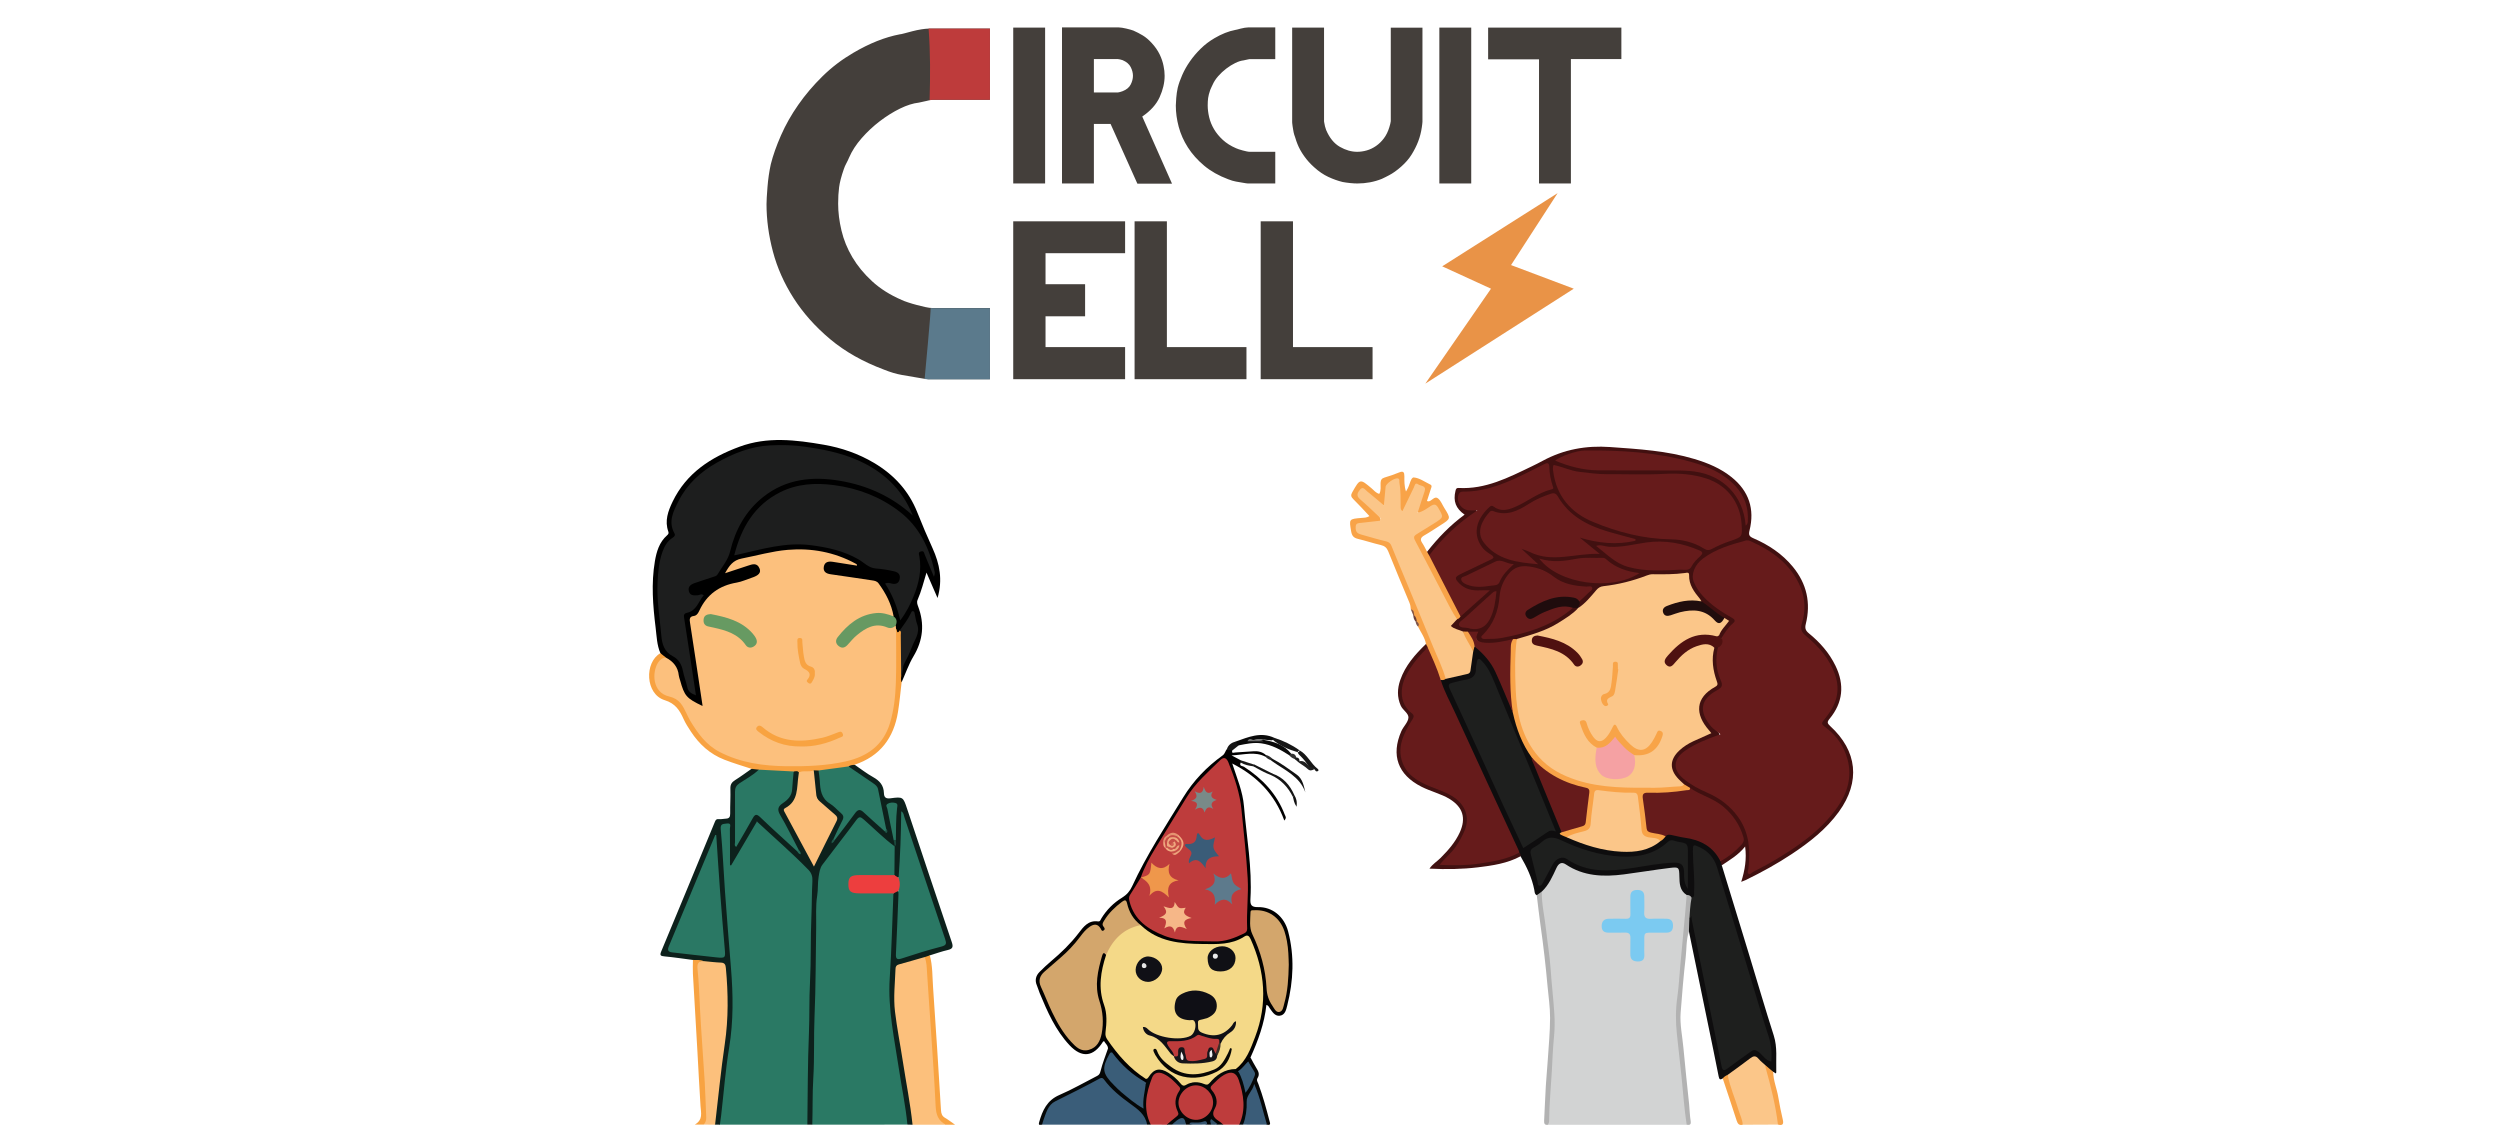 <svg xmlns="http://www.w3.org/2000/svg" width="1000" height="450" viewBox="0 0 1000 450"><g><path fill="#443F3B" d="M418.045 73.389h-12.755v-62.336h12.755v62.336zM468.808 73.474h-13.853l-10.727-23.904h-6.672v23.819h-12.756v-62.421h22.722c.338 0 .774.042 1.309.127.535.084 1.098.198 1.69.337.591.142 1.14.283 1.646.422.508.142.9.268 1.183.38 1.295.564 2.547 1.212 3.759 1.943 1.21.732 2.407 1.746 3.589 3.041 1.352 1.464 2.407 2.985 3.168 4.562.76 1.577 1.28 3.124 1.562 4.646.28 1.295.422 2.59.422 3.885 0 2.76-.663 5.604-1.985 8.532-1.325 2.928-3.647 5.519-6.968 7.771l11.911 26.86zm-15.626-43.163c0-1.125-.296-2.28-.887-3.463-.591-1.183-1.676-2.112-3.252-2.787-.282-.112-.633-.212-1.056-.295-.422-.085-.691-.127-.802-.127h-9.629v13.346h9.629c.111 0 .38-.056.802-.169.423-.111.773-.224 1.056-.338 1.576-.618 2.661-1.52 3.252-2.702.591-1.184.887-2.338.887-3.465zM510.109 73.389h-10.98c-.114 0-.367-.029-.761-.084-.394-.056-.731-.113-1.013-.168-1.013-.169-1.999-.338-2.956-.508-.958-.168-2-.479-3.125-.928-3.774-1.409-6.984-3.225-9.63-5.449-2.647-2.223-4.815-4.658-6.504-7.306-1.689-2.646-2.914-5.405-3.674-8.278-.761-2.872-1.141-5.686-1.141-8.446 0-.563.056-1.563.169-2.999.112-1.436.309-2.8.591-4.096.393-1.576.999-3.294 1.816-5.152.815-1.858 1.844-3.675 3.083-5.448 1.238-1.774 2.673-3.463 4.308-5.068 1.632-1.604 3.463-2.998 5.49-4.181 2.873-1.689 5.631-2.787 8.278-3.293.112 0 .38-.056.802-.169l1.436-.38c.534-.139 1.069-.253 1.604-.337.535-.084.972-.127 1.31-.127h10.896v12.67h-10.304c-.114 0-.451.071-1.015.211-.563.142-1.012.24-1.35.296-1.013.113-2.126.464-3.337 1.056-1.212.591-2.406 1.338-3.589 2.238-1.183.901-2.268 1.916-3.252 3.041-.985 1.127-1.731 2.28-2.238 3.463-.113.282-.267.606-.464.972-.198.366-.352.717-.465 1.055-.451 1.296-.732 2.38-.844 3.252-.114.874-.169 1.846-.169 2.914 0 1.521.197 3.112.591 4.773.394 1.661 1.042 3.252 1.942 4.772.9 1.52 2.07 2.943 3.505 4.266 1.437 1.322 3.196 2.436 5.28 3.335.225.113.591.253 1.098.423.507.168 1.027.324 1.563.464.535.142 1.056.268 1.563.379.506.114.928.168 1.267.168h10.22v12.669zM568.982 48.725c0 .113-.027.422-.084.928-.059.508-.113.93-.168 1.268-.283 1.973-.762 3.843-1.438 5.617-.676 1.773-1.576 3.562-2.701 5.364-1.014 1.634-2.381 3.209-4.098 4.73-1.719 1.52-3.338 2.674-4.857 3.463-.451.225-.916.465-1.393.719-.479.253-.973.492-1.479.717-1.521.619-3.111 1.083-4.773 1.395-1.662.309-3.334.464-5.023.464-.846 0-1.818-.057-2.916-.168-1.098-.114-2.098-.253-3-.423-1.855-.451-3.758-1.127-5.699-2.027-1.943-.902-3.844-2.196-5.701-3.886-1.52-1.351-2.859-2.842-4.014-4.477-1.154-1.632-2.041-3.237-2.66-4.814-.281-.676-.592-1.576-.928-2.703-.115-.281-.227-.604-.34-.972-.111-.366-.197-.689-.252-.971l-.211-1.183c-.086-.45-.156-.888-.211-1.309-.057-.424-.102-.774-.129-1.056l-.041-.508v-37.84h12.754v37.503c0 .114.014.198.041.253.029.057.043.142.043.254.057.451.154.944.297 1.479.141.535.295 1.028.465 1.478 1.35 3.154 3.18 5.393 5.488 6.715 2.311 1.324 4.617 1.984 6.928 1.984 1.236 0 2.504-.182 3.801-.548 1.295-.366 2.535-.956 3.717-1.775 1.184-.815 2.238-1.843 3.168-3.083.928-1.237 1.646-2.702 2.154-4.392.111-.281.238-.73.379-1.351.139-.619.211-.985.211-1.098v-37.419h12.67v37.672zM588.492 73.389h-12.754v-62.336h12.754v62.336zM648.549 23.638h-20.188v49.751h-12.754v-49.666h-20.355v-12.67h53.297v12.585zM395.978 151.676h-24.668c-.255 0-.822-.066-1.708-.19-.885-.126-1.645-.256-2.276-.38-2.277-.378-4.492-.761-6.641-1.137-2.153-.38-4.491-1.077-7.021-2.089-8.477-3.164-15.688-7.242-21.631-12.237-5.948-4.997-10.816-10.467-14.611-16.416-3.796-5.944-6.547-12.142-8.255-18.596-1.707-6.451-2.561-12.772-2.561-18.974 0-1.264.124-3.51.379-6.736.252-3.226.693-6.291 1.328-9.203.884-3.539 2.246-7.4 4.081-11.575 1.832-4.175 4.142-8.255 6.925-12.238 2.781-3.986 6.006-7.781 9.676-11.387 3.669-3.605 7.781-6.735 12.334-9.392 6.452-3.795 12.648-6.262 18.596-7.4.25 0 .854-.125 1.802-.379l3.225-.855c1.202-.313 2.404-.569 3.605-.758 1.202-.189 2.185-.286 2.941-.286h24.479v28.462h-23.147c-.257 0-1.017.161-2.277.476-1.268.316-2.28.539-3.037.665-2.277.254-4.778 1.043-7.496 2.37-2.722 1.33-5.408 3.007-8.063 5.028-2.659 2.026-5.094 4.302-7.306 6.833-2.216 2.531-3.891 5.122-5.029 7.778-.255.634-.602 1.362-1.043 2.183-.444.824-.793 1.612-1.042 2.372-1.015 2.912-1.647 5.346-1.898 7.305-.256 1.962-.379 4.144-.379 6.546 0 3.417.441 6.991 1.327 10.722.884 3.733 2.34 7.306 4.364 10.721 2.022 3.415 4.649 6.611 7.876 9.583 3.224 2.972 7.177 5.472 11.858 7.495.504.254 1.329.569 2.467.947 1.138.38 2.306.731 3.51 1.044 1.201.318 2.372.602 3.509.854 1.139.254 2.088.38 2.846.38h22.961v28.464z"/><path fill="#5B7A8C" d="M373.017 123.282c-.234 0-.495-.017-.767-.042.272.024-2.401 28.347-2.401 28.347.736.102 1.231.157 1.46.157h24.668v-28.462h-22.96z"/><path fill="#BE3B3B" d="M395.978 39.911v-28.462h-24.479l-.066.002c.748 9.631.689 19.112.395 28.633.512-.113.849-.172 1.002-.172h23.148z"/><path fill="#443F3B" d="M450.042 151.676h-44.752v-63.15h44.751v12.751h-31.831v12.406h15.83v12.835h-15.83v12.321h31.831v12.837zM498.585 151.676h-44.751v-63.15h12.92v50.314h31.831v12.836zM549.025 151.676h-44.75v-63.15h12.92v50.314h31.83v12.836z"/><path fill-rule="evenodd" clip-rule="evenodd" fill="#E99347" d="M604.418 106.03l25.086 9.448-59.379 37.982 26.27-37.982-19.514-8.95 46.162-29.274z"/></g><g fill-rule="evenodd" clip-rule="evenodd"><path fill="#D2D3D3" d="M674.678 449.912l-55.495.006c-.407-.783-.283-1.625-.263-2.451.206-8.227.902-16.424 1.384-24.636.555-9.456.901-18.877-.108-28.377-1.215-11.416-2.593-22.804-4.134-34.177-.157-1.159-.173-2.323.153-3.466 2.173-3.143 4.066-6.449 5.83-9.847 1.129-2.172 2.763-2.851 4.486-1.782 8.556 5.306 17.784 4.64 27.109 3.278 4.194-.613 8.357-1.444 12.573-1.925 1.078-.123 2.148-.214 3.233-.171 1.787.071 2.825.95 2.853 2.769.052 3.323.77 6.416 2.872 9.085.059 4.41-.603 8.771-.99 13.146-.902 10.174-1.705 20.361-2.812 30.515-.797 7.297.7 14.403 1.281 21.581.649 8.029 1.577 16.039 2.369 24.058.082.824.25 1.666-.341 2.394z"/><path fill="#2A7964" d="M322.938 449.879h-34.982c-.705-.785-.492-1.709-.389-2.613 1.582-13.88 3.222-27.754 4.903-41.622.399-3.291-.139-6.482-.348-9.692-.513-7.874-1.171-15.742-1.734-23.615-.573-8.038-1.199-16.075-1.685-24.121-.326-5.391-.899-10.766-1.092-16.167-.048-1.339.051-2.476 1.527-3.044 2.193-.844 3.421-.173 3.505 2.192.15 4.24.058 8.484.037 13.205 2.502-4.522 5.046-8.551 7.389-12.701 2.217-3.929 2.775-4.148 5.978-1.173 5.36 4.98 10.75 9.929 16.103 14.916 2.512 2.342 3.671 5.068 3.587 8.627-.253 10.721-.454 21.447-.718 32.165-.18 7.314.057 14.644-.406 21.937-.539 8.482-.129 16.968-.536 25.432-.22 4.57-.347 9.134-.415 13.704-.013.913-.018 1.843-.724 2.57zM362.96 449.848c-12.683.008-25.366.016-38.05.021-.877-.975-.685-2.186-.688-3.33-.017-5.822.379-11.646.383-17.45.011-14.146.564-28.278.758-42.417.112-8.144.042-16.302.406-24.44.2-4.464.389-8.947 1.013-13.385.202-1.438 1.016-2.625 1.884-3.755 4.26-5.543 8.409-11.171 12.704-16.688 2.089-2.684 2.612-2.737 5.14-.563 3.909 3.362 7.779 6.769 11.535 10.307.177.255.304.53.395.825.214 3.697.717 7.404-.326 11.064-.969.862-2.174.721-3.323.733-3.663.038-7.326-.045-10.988.038-2.524.058-3.528.92-3.57 2.858-.043 1.928.937 2.879 3.454 3.026 3.49.203 6.991.031 10.486.086 1.153.018 2.35-.124 3.368.642.949 1.531.792 3.266.557 4.862-.839 5.703-.479 11.459-.757 17.18-.388 7.958-1.146 15.945-.618 23.92.473 7.143 2.058 14.148 3.169 21.211 1.125 7.148 2.227 14.301 3.457 21.432.222 1.293.596 2.638-.389 3.823z"/><path fill="#411010" d="M570.833 220.719c4.357-5.577 9.248-10.627 15.012-14.86-3.577-2.481-4.639-5.421-3.652-9.513.18-.743.347-1.214 1.234-1.163 10.779.606 19.977-4.173 29.263-8.632 1.496-.718 2.978-1.468 4.438-2.256 8.424-4.543 17.329-6.165 26.922-5.482 11.375.809 22.721 1.483 33.722 4.783 5.362 1.609 10.478 3.737 14.885 7.287 6.925 5.576 9.285 12.742 7.15 21.322-.427 1.712-.127 2.374 1.529 3.087 6.099 2.623 11.546 6.237 15.812 11.426 5.558 6.76 7.269 14.438 5.159 22.898-.423 1.699-.08 2.632 1.253 3.719 4.418 3.604 8.146 7.818 10.657 13.015 3.659 7.566 2.98 14.667-2.388 21.162-1.053 1.275-.952 1.808.227 2.886 10.92 9.979 12.177 22.281 3.495 34.294-5.045 6.982-11.727 12.195-18.828 16.912-5.888 3.911-12.072 7.299-18.418 10.399-.484.236-1 .405-1.82.731 1.464-4.652 2.237-9.058 1.568-14.141-2.761 3.465-6.148 5.365-9.337 7.526-.633-.346-.822-.903-.767-1.581.312-.842 1.016-1.302 1.75-1.687 2.327-1.213 4.071-3.107 5.925-4.893 1.177-1.134 1.402-2.348.892-3.831-1.496-4.341-3.908-8.051-7.527-10.908-2.419-1.91-5.025-3.533-7.922-4.633-1.879-.714-3.562-1.762-5.219-2.87-1.026-.428-1.831-1.191-2.748-1.788-6.889-5.73-6.584-11.162.875-16.191 2.431-1.639 5.035-2.924 7.788-3.884 1.498-.521 1.587-1.169.599-2.271-.553-.617-1.008-1.32-1.425-2.043-3.152-5.462-2.626-9.804 2.402-13.579 2.498-1.875 2.752-3.553 1.986-6.265-.994-3.517-1.556-7.167.092-10.728.639-.621 1.29-.965 1.993-.088.229.466.251.967.158 1.462-.777 4.146-.191 8.141 1.464 11.967.827 1.912.465 3.195-1.447 4.033l-.222.117c-6.673 3.996-7.284 8.784-1.829 14.353l.528.531c2.378 2.453 2.268 2.979-.938 4.16-3.762 1.385-7.416 2.969-10.701 5.318-4.526 3.238-4.649 6.794-.334 10.375 2.717 2.254 5.812 3.832 9.013 5.287 8.014 3.645 14.012 9.203 16.389 18.003 1.237 4.579.796 9.235.535 14.12 3.088-1.402 5.97-2.957 8.795-4.621 7.77-4.578 15.191-9.621 21.418-16.234 2.757-2.928 5.123-6.146 6.774-9.824 3.449-7.686 2.521-14.909-2.464-21.647-1.44-1.947-3.089-3.678-5.01-5.189-1.964-1.546-1.925-1.917-.302-3.787 1.592-1.833 2.941-3.799 3.898-6.056 2.775-6.542.469-12.218-3.012-17.644-2.266-3.533-5.314-6.397-8.525-9.061-1.402-1.165-2.247-2.364-1.69-4.288 3.766-13.007-2.31-21.944-11.761-28.724-7.59-5.445-8.933-5.446-17.713-2.233-3.146 1.152-6.14 2.583-8.793 4.652-4.281 3.339-4.964 7.032-1.949 11.518 2.897 4.307 7.021 7.271 11.394 9.928 3.181 1.932 5.01 2.167.954 6.009-1.262 1.193-1.747 3.062-3.387 3.935-.74.145-1.205-.145-1.379-.882.054-1.906 1.417-3.129 2.416-4.528.712-1 .87-1.785-.423-2.372-3.309-1.968-6.197-4.491-9.184-6.888-2.298-2.765-4.562-5.55-5.083-9.28-.18-1.294-1.006-1.682-2.134-1.481-3.638.647-7.304.295-10.957.396-1.269.034-2.47.328-3.65.75-5.106 1.819-10.284 3.341-15.712 3.862-1.839.177-3.296 1.086-4.393 2.564-1.244 1.682-2.734 3.134-4.23 4.578-.651.627-1.273 1.347-2.309 1.315-1.185-1.008-.139-2.035-.03-3.059 1.104-1.728 2.934-2.854 4.245-4.828-3.427-.372-6.542-.663-9.536-1.698-2.552-.883-4.96-1.979-6.936-3.825-3.345-3.124-7.647-2.824-11.548-2.612-2.843.154-4.485 3.178-5.758 5.759-.736 1.494-1.292 3.116-1.428 4.764-.513 6.227-2.406 11.86-7.05 16.604 2.261.797 4.203.536 6.125.198 10.262-1.807 20.098-4.686 28.403-11.384.323-.26.712-.428 1.11-.563.652-.168 1.288-.203 1.861.235.566 1.53-.758 2.025-1.58 2.686-6.714 5.391-14.429 8.634-22.778 10.487-.506.102-1.015.171-1.527.21-3.482.809-6.963 1.631-10.585 1.415-3.115-.185-3.675-.675-4.708-3.77-.449-1.345-1.71-.446-2.566-.699-.65.003-1.298-.029-1.941-.133-1.117-.242-2.202-.609-3.258-1.033-2.41-.968-2.594-1.82-.845-3.698.333-.358.692-.691 1.082-.987.596-.422 1.208-.823 1.718-1.355 3.174-3.139 6.649-5.954 9.97-9.264-1.474-.14-2.784.002-4.081-.091-2.674-.192-5.025-1.15-6.856-3.143-1.803-1.961-1.573-3.205.784-4.49 3.436-1.87 7.054-3.362 10.568-5.068 2.072-1.006 2.105-1.226.255-2.577-6.64-4.849-5.991-13.436.632-18.99.692-.579 1.501-.833 2.309-.345 4.016 2.425 7.61.633 11.009-1.312 3.397-1.943 6.726-3.985 10.466-5.205 1.148-.374 1.372-.958 1.023-2.046-.587-1.828-.846-3.737-1.033-5.635-.177-1.804-.936-1.803-2.295-1.137-4.107 2.006-8.123 4.197-12.343 5.982-5.862 2.481-11.851 4.368-18.279 4.533-.95.025-1.962.134-2.118 1.292-.209 1.555.232 2.973 1.459 4.046 1.021.895 2.31.814 3.548.921.572.05 1.265.055 1.515.666.276.681-.361 1.063-.8 1.374-6.482 4.598-12.271 9.916-17.091 16.259-.204.269-.518.407-.848.497-.994-.129-1.337-.679-1.046-1.635z"/><path fill="#0D211C" d="M357.756 350.05c.04-3.829.079-7.657.118-11.486.701-.877-.066-1.778.041-2.664-.229-3.808-.437-7.614.225-11.407.085-.487.045-.991-.056-1.484-.159-.779-.644-1.153-1.417-1.067-.829.092-1.117.669-1.014 1.422.204 1.479.616 2.922.854 4.394.437 2.697 1.376 5.305 1.399 8.074-.129.912.615 1.83-.017 2.738-4.432-3.239-8.26-7.177-12.383-10.771-1.289-1.124-1.849-1.306-2.988.239-4.432 6.011-9.089 11.854-13.553 17.841-1.019 1.367-1.218 3.057-1.514 4.829-.423 2.533-.17 5.041-.568 7.517-.676 4.212-.337 8.454-.413 12.683-.212 11.878-.14 23.767-.658 35.63-.36 8.226.015 16.458-.492 24.658-.385 6.23-.199 12.452-.41 18.675l-1.972.01c.177-12.138.113-24.284.626-36.406.288-6.816.068-13.633.427-20.436.464-8.806.187-17.626.566-26.422.205-4.734.139-9.469.402-14.192.1-1.783-.339-3.218-1.579-4.489-6.548-6.719-13.646-12.839-20.604-19.319-3.539 6.012-6.937 11.783-10.335 17.557l-.449-.115c0-4.849.04-9.698-.04-14.546-.013-.793.829-2.438-1.288-2.094-1.35.219-2.596-.079-2.368 2.334.786 8.34 1.111 16.722 1.716 25.079.737 10.17 1.556 20.335 2.387 30.497.867 10.596 1.007 21.124-.735 31.703-1.479 8.983-2.16 18.1-3.204 27.156-.142 1.232-.335 2.462-.504 3.693l-1.923-.006c-.978-1.12-.422-2.407-.285-3.585 1.556-13.366 3.006-26.745 4.699-40.093.553-4.36-.36-8.609-.428-12.917-.023-1.481-.37-2.971-.302-4.467.09-1.996-.59-3.1-2.804-3.149-1.732-.038-3.463-.388-5.193-.609-1.434-.695-3.231.138-4.545-1.068-3.783-.492-7.557-1.074-11.352-1.43-1.549-.145-2.009-.363-1.33-1.993 7.209-17.287 14.364-34.597 21.497-51.916.349-.848.702-1.102 1.623-.993.887.104 1.812-.168 2.723-.194 1.389-.041 1.76-.716 1.74-2.064-.05-3.321.188-6.649.08-9.968-.054-1.658.572-2.557 1.897-3.388 2.245-1.409 4.375-2.998 6.555-4.511.852-.739 1.769-.662 2.714-.219.894 1.246-.176 1.792-.923 2.352-1.662 1.241-3.381 2.42-5.173 3.457-1.941 1.123-2.704 2.619-2.663 4.889.113 6.305.064 12.614.022 19.355 1.938-3.395 3.756-6.444 5.516-9.53 1.796-3.152 2.481-3.223 5.145-.663 4.483 4.307 9.279 8.28 13.617 12.727.151.128.165.428.465.396-.227-.123-.346-.338-.481-.559-2.51-4.521-4.885-9.1-7.315-13.647-1.409-2.635-1.329-3.427 1.001-5.082 2.62-1.863 3.774-4.205 3.851-7.383.042-1.768.046-3.666 1.1-5.28.805-.384 1.54-.341 2.165.356.551 3.755-.177 7.406-1.1 11.003-.309 1.205-1.569 1.902-2.576 2.635-1.356.988-1.704 2.126-.855 3.651 3.468 6.236 6.717 12.596 10.229 18.801.908-.178.954-.952 1.226-1.491 2.247-4.454 4.433-8.938 6.739-13.36.958-1.836.974-3.47-.832-4.56-5.398-3.259-7.44-8.139-7.285-14.211.028-1.117-.7-2.285.278-3.325.627-.346 1.256-.342 1.888-.017 1.756 2.373 1.106 5.263 1.591 7.9.305 1.659.813 2.889 2.135 3.969 1.726 1.409 3.279 3.028 5.03 4.421 1.617 1.286 2.097 2.793 1.192 4.807-.985 2.194-1.959 4.376-3.351 6.319.031.151-.394.18-.167.354.256.195-.141.098.079-.181 2.279-3.618 5.031-6.859 7.598-10.236 1.695-2.231 2.565-2.39 4.643-.393 2.521 2.423 5.333 4.523 7.705 7.071.705-.204-.08-.554.066-.806-1.129-4.503-2.023-9.049-2.966-13.582-.407-1.952-1.316-3.271-2.973-4.299-2.317-1.439-4.574-2.98-6.814-4.54-.776-.539-1.832-.911-1.805-2.154.67-.942 1.515-1.122 2.527-.587 2.47 1.68 4.838 3.544 7.439 4.986 2.612 1.448 4.188 3.315 4.278 6.364.049 1.672.718 2.341 2.656 2.081 5.025-.671 5.034-.542 6.64 4.27 5.931 17.765 11.832 35.539 17.848 53.273.665 1.961.344 2.701-1.642 3.157-2.416.555-4.763 1.41-7.14 2.135-.635.793-1.523 1.15-2.455 1.438-2.552.762-5.095 1.572-7.667 2.236-2.381.616-3.126 2.049-3.187 4.341-.228 8.588.237 17.1 1.79 25.581 1.858 10.146 3.391 20.351 4.956 30.549.188 1.226.49 2.476-.346 3.609l-2.061-.059c-.697-7.348-2.247-14.567-3.335-21.857-1.821-12.205-4.553-24.284-3.731-36.795.74-11.259.997-22.549 1.467-33.824.533-1.06 1.284-1.357 2.32-.664.648 1.434.455 2.943.312 4.422-.612 6.375-.472 12.781-.858 19.167-.153 2.542.144 2.67 2.492 1.98 4.391-1.288 8.79-2.547 13.163-3.891 3.085-.947 3.085-.972 2.102-3.926-4.866-14.602-9.737-29.202-14.606-43.805-.499-1.496-1.094-2.965-1.278-4.118.08 3.248.288 6.912-.22 10.576-.413 2.977-.114 5.982-.188 8.976-.042 1.666-.042 3.337-.965 4.828-1.009.538-1.581.133-1.879-.868z"/><path d="M264.163 261.273c-1.427-3.252-1.489-6.774-1.912-10.206-1.09-8.837-1.803-17.697-.296-26.568.664-3.903 1.764-7.619 4.876-10.374.465-.412.755-.769.5-1.48-1.529-4.279-.116-8.192 1.709-11.975 5.528-11.455 15.285-17.749 26.796-21.996 11.176-4.123 22.435-2.732 33.695-.78 7.072 1.226 13.811 3.555 20.025 7.23 7.971 4.717 13.979 11.213 17.384 19.875 1.909 4.856 3.973 9.627 6.122 14.382 2.746 6.076 4.107 12.437 1.953 19.82l-4.419-10.163c-1.159 3.814-2.057 7.469-3.573 10.938-.397.908-.069 1.817.251 2.667 2.609 6.933 1.961 13.458-1.875 19.867-1.945 3.25-3.192 6.915-4.756 10.393-.796-.509-.787-1.286-.699-2.088.323-5.32 3.033-9.833 5.285-14.405 1.855-3.767.826-7.005-.159-10.926-1.611 2.658-2.997 4.912-4.669 6.968-1.341 1.434-1.897.481-2.359-.771-.153-.477-.208-.967-.192-1.466.452-1.493-.229-2.722-.933-3.946-.955-3.745-2.619-7.177-4.563-10.49-1.076-1.833-2.524-2.888-4.757-3.137-4.459-.499-8.87-1.381-13.327-1.937-.909-.114-1.806-.302-2.69-.538-1.742-.466-2.761-1.538-2.581-3.423.161-1.695 1.623-2.827 3.621-2.621 2.807.29 5.61.674 8.203 1.186-7.315-3.334-15.02-5.232-22.526-4.95-7.934.297-15.607 2.311-23.259 4.282-1.438.369-1.741.833-3.586 3.438 2.191-.579 4.056-1.306 5.957-1.904.951-.302 1.882-.675 2.857-.893 1.729-.386 3.173-.009 3.935 1.741.674 1.547-.064 3.111-1.858 4.1-.879.484-1.843.759-2.782 1.097-3.837 1.379-7.789 2.396-11.649 3.702-1.472.498-2.629 1.28-3.564 2.559-2.237 3.06-3.722 6.691-7.048 8.942-1.099.744-.527 2.15-.357 3.287 1.441 9.62 2.952 19.23 4.29 28.866.08.576.219 1.149.179 1.734-.068 1.017-.548 1.742-1.582 1.118-3.225-1.947-6.998-3.371-7.795-7.793-.265-1.471-.941-2.857-1.18-4.328-.459-2.816-1.895-4.918-4.251-6.444-.827-.849-2.1-1.281-2.441-2.59z"/><path fill="#0E0D0E" d="M688.185 344.489l.532 1.631c3.638 11.896 7.286 23.789 10.911 35.69 3.287 10.798 6.433 21.642 9.876 32.39 1.525 4.764.844 9.556 1.003 14.342.056 1.688-.809.116-1.22.219-1.614-.189-2.34-1.648-3.521-2.457-4.293-3.283-4.299-3.291-8.79.025-1.801 1.331-3.651 2.593-5.457 3.916-.777.445-1.45 1.12-2.429 1.139-1.049.654-1.392.389-1.635-.864-1.374-7.078-2.865-14.134-4.318-21.196-2.523-12.255-5.047-24.51-7.569-36.765-.976-1.322-.6-2.788-.459-4.228.08-.407.218-.799.373-1.186.185-.458.325-1.062.898-1.067.582-.005.709.606.864 1.064.24.71.373 1.448.52 2.183 3.652 18.27 7.523 36.494 11.15 54.769.098.49.219.976.3 1.467.237 1.457.88 1.557 2.024.747 2.785-1.967 5.568-3.938 8.314-5.956 1.702-1.25 3.126-1.12 4.685.204 1.332 1.131 2.494 2.447 4.032 3.536-.802-10.792-5.169-20.61-8.065-30.791-3.938-13.836-8.263-27.562-12.433-41.332-.889-2.936-1.624-5.938-3.479-8.5-1.101-1.521-2.457-2.71-4.08-3.597-1.861-1.015-2.342-.755-2.366 1.367-.05 4.238.772 8.443.493 12.696-.072 1.076.041 2.165-.051 3.241-.074.897-.053 1.898-1.274 2.129-.987-.074-1.692-.653-2.346-1.321-2.818-1.778-2.854-4.662-2.922-7.497-.082-3.51-.16-3.761-3.702-3.329-6.179.752-12.322 1.795-18.497 2.594-8.144 1.054-16.085.791-23.249-4.01-1.787-1.197-2.934-.229-3.715 1.435-1.589 3.38-3.048 6.839-5.86 9.461-.569.626-.971 1.491-2.021 1.445-.91-.44-.831-1.361-.982-2.133-.951-4.845-3.025-9.224-5.498-13.441-.502-.399-.75-.967-1.019-1.521-8.132-17.326-16.074-34.74-24.086-52.12-2.16-4.686-4.376-9.346-6.482-14.056-.397-.892-1.049-1.753-.51-2.821.596-.563 1.366-.742 2.111-.977 2.41-.604 4.817-1.224 7.234-1.801 1.287-.306 1.968-1.008 2.184-2.343.33-2.042.622-4.095 1.087-6.116.257-.726.318-1.524.804-2.165 1.59-.753 2.172.618 3.035 1.431 5.342 5.025 7.609 11.779 10.306 18.292.922 2.227 1.688 4.517 2.755 6.684 1.422 3.965 2.148 8.157 4.15 11.942 1.085 2.05 2.65 3.82 3.424 6.038 2.046 5.703 4.566 11.215 6.827 16.831 1.425 3.542 2.983 7.028 4.373 10.585.3.764.729 1.509.546 2.386-.347.289-.5.64-.311.7.933.297 1.792.783 2.74 1.045 7.565 3.153 15.271 5.523 23.623 5.384 4.557-.075 8.705-1.035 12.429-3.679 1.024-.536 1.774-1.405 2.607-2.176.587-.505 1.262-.898 2.038-.699 4.781 1.229 9.961 1.119 14.28 3.892 2.698 1.729 5.329 3.669 5.818 7.244z"/><path fill="#FCC07C" d="M365.021 449.906c-.896-8.506-2.589-16.891-3.883-25.336-1.018-6.643-2.333-13.244-3.138-19.911-.687-5.695.003-11.44.207-17.162.033-.934.398-1.478 1.375-1.741 3.439-.93 6.855-1.945 10.28-2.928 1.181.579 1.181 1.722 1.3 2.785.761 6.779.962 13.6 1.479 20.397.492 6.464.873 12.938 1.322 19.407.396 5.723.74 11.45 1.101 17.176.156 2.467.423 4.609 2.701 6.023.413.256.7.714.636 1.277-4.461.005-8.921.009-13.38.013z"/><path fill="#010000" d="M506.256 302.725c-4.26-2.279-8.653-.776-13.62-.573l3.652 1.959c.28.31.318.619.004.931-.78 1.46.776 1.329 1.291 1.662 7.383 4.774 13.185 10.863 16.343 19.216.21.556.861 1.062-.197 2.306-3.836-10.512-10.938-17.759-20.832-22.828 1.883 5.825 4.209 11.222 4.693 17.107 1.018 12.338 3.33 24.59 2.582 37.042-.144 2.397.347 3.351 3.049 3.298 5.675-.109 10.467 3.733 12.033 9.731 2.575 9.857 2.131 19.766-.352 29.592-.438 1.729-.852 3.893-3.047 4.126-1.965.208-2.93-1.6-3.967-3.005-.326-.442-.445-1.074-1.329-1.346-.777 7.445-3.335 14.316-6.362 21.04-.244.634-.195 1.372-.683 1.922-1.285 1.579-2.255 3.527-4.565 3.912-.814-.193-1.049-.717-.857-1.488 6.398-6.911 8.877-15.532 10.193-24.49 1.345-9.141-.766-17.86-4.4-26.254-.555-1.278-1.403-1.543-2.598-.995-9.967 4.574-20.198 2.784-30.366 1.101-4.201-.695-7.664-3.129-10.746-6.034-2.633-1.921-4.462-4.392-5.427-7.548-.664-2.17-1.068-2.235-2.905-.763-1.56 1.25-2.981 2.66-4.216 4.234-.98 1.249-1.906 2.544-1.54 4.304.124.598-.007 1.176-.597 1.517-.654.38-1.147-.04-1.531-.454-1.7-1.841-3.263-1.054-4.793.213-.902.746-1.636 1.67-2.304 2.614-3.301 4.673-7.568 8.372-11.938 11.969-4.863 4.003-5.165 4.839-2.821 10.562 2.557 6.244 5.515 12.286 9.668 17.669.975 1.263 2.06 2.395 3.402 3.265 2.881 1.867 5.666 1.299 7.525-1.561.781-1.202 1.371-2.522 1.415-3.955.127-4.146.321-8.266-1.008-12.347-1.967-6.041-.812-12.019 1.053-17.872.61-1.914 1.283-1.945 2.58-.415-.424 3.368-1.697 6.568-1.811 10.015-.095 2.854.017 5.624.993 8.337 1.354 3.765 1.228 7.695.999 11.589-.111 1.889.443 3.339 1.5 4.826 3.931 5.529 8.599 10.307 14.129 14.239.45.667.911 1.337.061 2.04-1.106.313-1.897-.372-2.698-.917-4.385-2.977-8.42-6.334-11.449-10.757-.409-.687-1.03-1.243-1.271-2.035.041-1.303-1.051-1.988-1.575-2.991-.18.106-.37.153-.445.273-3.783 6.041-8.436 6.618-13.36 1.37-5.604-5.976-8.847-13.382-11.941-20.835-.412-.992-.671-2.05-1.102-3.032-.92-2.097-.469-3.922 1.076-5.477 1.461-1.471 2.972-2.902 4.556-4.239 4.014-3.386 7.774-6.992 10.984-11.183 1.952-2.55 3.923-5.316 7.852-4.757.859.123 1.015-.74 1.34-1.267 2.092-3.392 4.855-6.16 8.218-8.216 1.884-1.151 3.154-2.628 4.039-4.548 5.747-12.475 13.276-23.929 20.439-35.586 4.085-6.649 9.417-12.225 15.764-16.77 1-.716 1.054-1.825 1.755-2.604.645.373 1.719-.622 2.083.652-.305 1.332.685.796 1.194.768 2.481-.136 4.958-.35 7.439-.49 1.781-.103 3.447.252 4.823 1.497.176.264.152.509-.074.734z"/><path fill="#FCC07C" d="M281.425 384.442c2.313.21 4.624.513 6.941.6 1.566.059 1.859.865 1.983 2.198.944 10.103 1.066 20.152-.422 30.257-1.583 10.75-2.619 21.58-3.894 32.376l-4.587-.035c.464-9.213-.787-18.354-1.125-27.531-.27-7.293-.86-14.563-1.185-21.852-.188-4.217-.343-8.447-.762-12.657-.268-2.721.549-3.541 3.051-3.356z"/><path fill="#F8A348" d="M578.29 271.558c-.605.451-1.272.592-2.005.392-2.056-2.532-2.537-5.799-4.001-8.611-.714-1.372-1.187-2.873-1.756-4.32-.214-.459-.075-.953-.143-1.428-.438-2.597-2.068-4.649-3.169-6.943.076-.804-.467-1.398-.709-2.095-.401-.766-.619-1.603-.935-2.401-.553-.738-.248-1.921-1.256-2.425-.039-.915-.179-1.789-.545-2.659-2.855-6.821-5.714-13.643-8.469-20.505-.594-1.482-1.452-2.195-2.993-2.551-3.072-.711-6.073-1.724-9.141-2.458-1.672-.401-2.4-1.198-2.698-2.957-.852-5.018-.953-5.003 4.165-5.426.989-.083 2.002-.027 3.146-.729-2.195-2.326-4.278-4.65-6.504-6.828-.965-.945-.983-1.638-.341-2.767 3.088-5.417 3.05-5.429 7.737-1.48.937.788 1.697 1.838 3.035 2.188.81-1.406.449-2.938.521-4.396.057-1.144.418-1.802 1.604-2.146 1.991-.576 3.957-1.271 5.876-2.057 1.664-.68 2.046-.01 2.043 1.514-.005 1.948-.074 3.92.641 6.136l.724-1.295c.817-1.52 1.229-4.423 2.416-4.325 2.25.186 4.391 1.777 6.56 2.818.86.411.479 1.08.269 1.715-.54 1.623-1.052 3.255-1.562 4.848.263.127.33.185.4.188 1.519.092 2.501-2.418 4.056-1.147 1.098.897 1.649 2.465 2.443 3.734 2.692 4.307 2.691 4.306-1.551 6.985-2.109 1.333-4.167 2.755-6.337 3.98-1.449.819-1.908 1.626-.89 3.117.745 1.09 1.279 2.326 1.908 3.495l.839 1.454c1.855 1.639 2.61 3.995 3.714 6.07 2.746 5.174 5.405 10.396 8.128 15.585.446.852 1.097 1.697.695 2.781-.354.5-.749.95-1.385 1.092-1.254.128-1.437-.966-1.834-1.705-4.37-8.131-8.628-16.319-12.806-24.551-.789-1.558-1.467-3.18-2.437-4.636-1.15-1.729-.623-2.888 1.027-3.894 2.627-1.602 5.157-3.361 7.807-4.926 1.682-.993 1.792-2.019.747-3.645-1.062-1.651-2.112-1.942-3.638-.776-.262.2-.559.368-.86.503-1.152.516-2.312 2.046-3.543.96-1.155-1.021-.025-2.494.315-3.729.374-1.362.882-2.688 1.325-4.03.414-1.251.028-2.108-1.185-2.598-1.283-.518-1.57.501-1.967 1.307-1.176 2.387-2.407 4.746-3.42 7.213-.271.66-.596 1.558-1.486 1.449-1.02-.125-1.15-1.089-1.214-1.931-.198-2.65.251-5.34-.421-7.953-.214-.832.398-2.406-1.134-2.286-1.439.11-3.056.607-3.18 2.561-.101 1.58-.557 3.11-.551 4.704.003.817.142 1.861-.67 2.279-.955.49-1.706-.403-2.395-.938-1.575-1.223-3.074-2.543-4.616-3.811-.683-.56-1.423-1.453-2.337-.477-.872.931-.371 1.858.375 2.639 1.726 1.804 3.521 3.537 5.276 5.31.527.532 1.091 1.033 1.554 1.621 1.198 1.521.937 2.432-.978 2.746-1.716.281-3.451.519-5.191.665-.967.08-2.185-.1-2.303 1.312-.112 1.34.914 1.876 2.006 2.177 2.807.771 5.592 1.633 8.417 2.319 2.174.527 3.336 1.759 4.173 3.797 6.67 16.23 13.407 32.435 20.087 48.662.457 1.095 1.361 2.202.527 3.519z"/><path fill="#3A5D79" d="M458.84 449.877l-42.002.002c-.396-3.321 2.385-8.716 5.458-10.18 5.409-2.578 10.803-5.185 15.991-8.182 1.93-1.115 3.262-.901 4.672.896 3.425 4.363 7.953 7.521 12.369 10.771 2.302 1.693 3.68 3.759 3.512 6.693z"/><path fill="#FBC689" d="M691.074 429.941c3.01-2.198 6.061-4.344 9.013-6.617 1.265-.975 2.206-1.16 3.32.173.788.942 1.789 1.706 2.694 2.549 1.288 1.606 1.624 3.596 2.128 5.494 1.335 5.027 2.332 10.131 3.313 15.235.2 1.046.46 2.127-.367 3.062-4.688.021-9.378.043-14.068.062-.767-.717-1.015-1.697-1.329-2.641-1.555-4.651-3.106-9.303-4.646-13.958-.368-1.113-.748-2.226-.058-3.359z"/><path fill="#F8A241" d="M358.426 251.558c.512.167.125 2.602 1.5.595 1.623.412 1.197 1.811 1.237 2.844.203 5.209.019 10.409-.679 15.582-.135.787-.133 1.563.163 2.322-.475 3.957-.813 7.935-1.447 11.862-1.674 10.376-7.131 17.724-17.348 21.123-.846.127-1.722.147-2.455.684-1.297 1.433-3.143 1.327-4.789 1.495-2.379.243-4.781 1.422-7.195.131l-1.907-.063c-1.777 1.724-3.876 1.171-5.944.844-.577-.791-1.362-.445-2.094-.383-1.896 1.247-4.049.827-6.04.648-2.653-.236-5.482.228-7.909-1.383l-2.911-.33c-3.617-1.176-7.258-2.249-10.817-3.634-5.84-2.271-10.135-6.22-13.489-11.345-1.044-1.595-2.096-3.217-2.872-4.947-1.57-3.503-3.281-6.221-7.553-7.536-7.792-2.401-8.181-15.134-1.715-18.793l2.249 1.796c-2.296 1.802-3.98 3.784-3.794 7.073.248 4.398 2.093 7.3 6.447 8.278 2.566.576 4.05 1.827 5.013 4.212.93 2.304 2.176 4.484 3.38 6.673 5.205 9.464 13.975 13.618 23.95 15.268 12.207 2.019 24.519 1.8 36.677-.747 7.235-1.516 13.253-4.895 16.238-12.196 1.684-4.121 2.463-8.424 2.922-12.838.821-7.888.293-15.788.482-23.68.029-1.213-.306-2.525.7-3.555z"/><path fill="#050707" d="M458.84 449.877c-.685-4.076-3.732-6.2-6.783-8.4-3.847-2.774-7.547-5.75-10.401-9.604-.566-.765-1.012-.884-1.837-.432-5.833 3.199-11.799 6.138-17.751 9.11-2.867 1.432-3.638 4.604-4.664 7.416-.228.623-.379 1.273-.566 1.912-.668 0-1.605.495-1.18-.999 1.333-4.675 3.127-8.759 8.125-10.897 5.17-2.214 10.065-5.07 15.092-7.626.862-.438 1.112-1.005 1.364-2.011.758-3.03 1.936-5.956 2.951-8.922.755.295 1.288.827 1.648 1.545-3.827 9.36-3.429 7.736 2.334 13.698 2.725 2.819 5.902 5.073 9.259 7.552.648-3.245.226-6.486 1.892-9.256.785-.47.184-.94-.001-1.411 2.467-4.652 5.637-5.465 9.934-2.546.345.233.692.469.993.755 2.419 2.307 4.838 4.593 8.565 2.598.132-.071.346-.067.492-.013 3.548 1.34 5.998-.257 8.493-2.682 1.962-1.906 4.542-3.068 7.506-2.059.044.582.384.836.942.848 2.33 1.67 2.35 4.451 3.198 6.879 2.888-3.267 3.196-5.302 1.399-8.892-.297-.592-.698-1.147-.571-1.867l.925-1.591c.756 1.38 1.452 2.798 2.285 4.129.818 1.311 1.521 2.566.545 4.093-.552.861.04 1.621.314 2.359 1.794 4.827 3.146 9.785 4.438 14.761.219.838.744 1.933-.988 1.559-1.207-.51-1.23-1.697-1.482-2.708-.962-3.854-2.067-7.664-3.424-11.614-1.654 2.146-2.521 4.217-2.567 6.871-.044 2.543.106 5.378-2.086 7.418l-1.54.031c-.376-.562-.164-1.124.024-1.67 1.737-5.03 1.045-10.009-.45-14.92-1.174-3.861-3.267-4.443-6.485-1.99l-1.668 1.492c-1.789 1.354-2.215 2.727-.882 4.812 1.21 1.894 1.069 4.244.255 6.272-.751 1.872-.262 2.928 1.287 3.921.715.459 1.652.917 1.51 2.071l-1.972.008c-1.007.204-2.017-1.911-3.021.004l-1.419-.035c-2.367-.789-4.729-.582-7.09.023l-1.422-.008c-1.027-1.94-2.315-2.353-4.031-.754-.414.386-1.028.513-1.555.746l-2.072.031c.133-1.79 1.819-2.236 2.86-3.207.836-.781 1.154-1.414.701-2.563-.953-2.42-.891-4.876.403-7.189.627-1.12.481-1.993-.416-2.884-1.355-1.35-2.704-2.693-4.446-3.545-2.354-1.15-3.908-.754-4.776 1.681-1.743 4.884-2.756 9.887-1.174 15.066.259.847.817 1.662.446 2.624l-1.46.01z"/><path fill="#411111" d="M570.386 257.59l.439.864c.51 1.514-.645 2.274-1.449 3.188-2.977 3.386-5.839 6.845-7.278 11.226-1.386 4.219-.923 8.084 2.405 11.257 1.596 1.522 1.83 2.914.526 4.78-1.524 2.183-2.731 4.573-3.463 7.161-1.865 6.592.106 11.78 5.886 15.487 2.471 1.583 5.193 2.622 7.938 3.607 2.598.935 5.088 2.094 7.267 3.805 4.745 3.723 5.893 8.729 3.452 14.24-2.053 4.633-5.065 8.538-9.069 12.119 9.715.308 18.903-.521 27.794-3.649.933-.329 1.816-.873 2.874-.641.566.353.484.933.516 1.474-5.305 2.856-11.152 3.706-16.996 4.417-6.355.774-12.753.855-19.435.532 1.235-1.854 3.04-2.869 4.435-4.275 3.058-3.084 5.92-6.3 7.721-10.305 2.536-5.641 1.21-9.959-4.015-13.228-1.766-1.105-3.7-1.846-5.639-2.589-1.93-.742-3.891-1.444-5.729-2.379-9.416-4.779-12.25-12.589-8.032-22.203.828-1.886 2.723-3.565 2.845-5.424.111-1.716-2.287-2.987-3.095-4.823-1.491-3.393-1.369-6.768-.19-10.188 2.007-5.83 5.968-10.27 10.292-14.453z"/><path fill="#BE3C3C" d="M460.297 449.867c-3.118-6.349-1.872-12.611.527-18.775.79-2.031 2.554-2.477 4.556-1.565 2.562 1.164 4.438 3.167 6.317 5.177.608.648.389 1.089-.028 1.714-1.758 2.634-1.956 5.435-.549 8.264.5 1.008.141 1.448-.621 2.025-1.314.995-2.536 2.112-3.798 3.179l-6.404-.019zM489.283 449.869c-.362-.33-.694-.701-1.091-.981-1.999-1.412-4.045-2.417-2.149-5.717 1.191-2.075.565-4.938-1.231-6.976-.821-.932-.672-1.492.104-2.244 1.486-1.441 2.884-2.979 4.72-4.007 2.844-1.591 4.795-1.064 5.852 2.049 2.002 5.898 2.964 11.894.205 17.888l-6.41-.012z"/><path fill="#B2B2B2" d="M675.727 368.01l-.158 4.549c-1.125 3.417-.901 7.013-1.304 10.519-.84 7.322-1.456 14.673-2.008 22.022-.354 4.738.703 9.408 1.117 14.106.661 7.505 1.521 14.993 2.276 22.49.224 2.225.252 4.478.616 6.679.257 1.559-.402 1.706-1.589 1.537-.978-6.286-1.395-12.632-2.04-18.952-.595-5.828-1.263-11.648-1.893-17.472-.535-4.94-.501-9.854.207-14.799.607-4.246.8-8.55 1.195-12.826.632-6.822 1.288-13.642 1.917-20.464.227-2.469.405-4.942.605-7.415.868-.052 1.528.296 1.981 1.037.865 2.007.34 4.044-.18 5.957-.269 1.002-.477 2.025-.742 3.032zM614.703 358.083l2.021-1.445c-.081 5.156 1.161 10.167 1.704 15.256.55 5.171 1.455 10.296 1.804 15.497.405 6.019 1.114 12.017 1.5 18.036.194 3.035.184 6.12-.12 9.145-.48 4.779-.636 9.571-.91 14.359-.375 6.528-1.021 13.042-1.053 19.591-.003.466-.304.932-.467 1.396-1.231.181-1.602-.4-1.539-1.568.251-4.635.412-9.275.682-13.91.204-3.469.56-6.929.782-10.398.362-5.621.905-11.244.925-16.869.016-4.287-.65-8.577-1.031-12.864-.717-8.078-1.645-16.132-2.792-24.162-.574-4.012-1.009-8.042-1.506-12.064z"/><path fill="#F8A341" d="M378.401 449.895c-3.153-1.572-3.991-4.011-4.157-7.588-.48-10.388-1.263-20.77-1.928-31.153-.469-7.332-1.049-14.658-1.492-21.995-.127-2.104-.139-4.299-.962-6.33l2.069-.677c1.143 4.209.995 8.56 1.299 12.847 1.16 16.369 2.164 32.749 3.168 49.13.084 1.376.436 2.337 1.675 3.039 1.205.685 2.297 1.564 3.969 2.728l-3.641-.001z"/><path fill="#F8A342" d="M281.425 384.442c-2.278-.124-2.591 1.342-2.411 3.087.561 5.428.715 10.879 1.003 16.324.515 9.729 1.298 19.442 1.89 29.167.281 4.624.352 9.261.583 13.888.059 1.17-.271 2.104-1.044 2.93h-3.515c3.355-1.942 2.456-4.687 2.278-7.356-.479-7.216-.814-14.439-1.229-21.659-.601-10.452-1.237-20.902-1.817-31.356-.101-1.822.002-3.655.012-5.482 1.432.01 2.881-.131 4.25.457z"/><path fill="#3A5C78" d="M497.231 449.85c1.113-2.975 1.55-6.049 1.44-9.223-.091-2.611 2.309-4.043 3.016-7.068 2.473 5.752 3.512 11.128 5.104 16.324-3.187-.012-6.373-.022-9.56-.033z"/><path fill="#F8A44A" d="M711.176 449.838c-.928-7.678-2.798-15.151-4.882-22.578-.109-.393-.13-.809-.192-1.214 1.063.906 2.128 1.812 3.188 2.718.023 3.507 1.479 6.73 2.03 10.141.488 3.017 1.124 6.014 1.811 8.991.431 1.866-.188 2.417-1.955 1.942z"/><path fill="#F8A449" d="M691.074 429.941c.878 4.845 2.955 9.316 4.317 14.012.575 1.981 1.585 3.839 1.716 5.947-1.437.357-2.031-.358-2.449-1.659-1.81-5.634-3.704-11.24-5.566-16.857.506-.693 1.21-1.113 1.982-1.443z"/><path fill="#0A0A0A" d="M494.301 296.602c5.035-1.755 10.023-4.015 15.465-1.449.01.748-.574.827-1.094.979-2.408-.108-4.81-.74-7.182-.122 1.334-.074 2.619-.076 3.907-.082 4.275.722 8.284 1.972 11.097 5.594-.085.429-.256.744-.781.585-3.466-2.23-7.008-4.194-11.217-4.775-3.115-.429-6.049.233-9.027.824-1.275.148-1.313-.635-1.168-1.554z"/><path fill="#111" d="M508.935 303.486c3.456 1.799 6.583 4.109 9.741 6.356 2.438 1.734 2.838 4.528 3.484 7.141-2.24-6.396-8.168-8.846-13.078-12.345-.268-.19-.528-.393-.792-.59-.036-.474.093-.76.645-.562z"/><path fill="#161616" d="M508.726 295.599l1.04-.446c3.58 1.149 6.939 2.743 9.998 4.946.096.484-.205.679-.591.812-3.815-1.115-7.416-2.653-10.447-5.312zM519.135 300.633l.629-.534c3.209 1.736 4.537 5.328 7.341 7.469.198.151.483.607.118.831-.807.494-1.119-.219-1.485-.735-.665-.452-1.683-.071-2.181-.92-.889-1.598-2.027-3.001-3.32-4.287-.518-.515-1.18-.948-1.102-1.824z"/><path fill="#151515" d="M517.17 318.775c-1.961-3.936-4.795-6.99-8.874-8.786-.025-.581.282-.671.758-.515 4.265 1.478 6.933 4.57 8.689 8.586-.16.263-.196.626-.573.715z"/><path fill="#385A76" d="M468.771 449.854c.623-.539 1.218-1.114 1.873-1.612 2.325-1.765 3.322-1.323 3.713 1.62l-5.586-.008z"/><path fill="#151515" d="M494.301 296.602c.316.572.492 1.251 1.168 1.554l-2.598 2.061c-.598-.526-1.651.403-2.083-.652.576-1.694 1.873-2.531 3.513-2.963z"/><path fill="#365670" d="M475.78 449.869c.043-.985.726-.907 1.417-.881 1.406.055 2.816.152 4.178-.371 1.194-.46 1.461.253 1.496 1.229l-7.091.023z"/><path fill="#151515" d="M509.054 309.475l-.758.515c-2.455-.909-4.721-2.203-6.998-3.47-.048-.6.241-.732.76-.548l6.996 3.503z"/><path fill="#202020" d="M523.707 306.537c.605.503 1.625.262 2.03 1.126-.909.484-1.712.854-2.69-.082s-2.197-1.619-3.311-2.413c-.188-.217-.199-.441-.039-.677 1.903-.427 2.947.829 4.01 2.046z"/><path fill="#1A1A1A" d="M502.058 305.972l-.76.548c-1.747-.227-3.46-.569-5.006-1.479l-.004-.931 5.77 1.862z"/><path fill="#34536B" d="M484.29 449.881c.241-.688-.629-1.406.202-2.26l2.82 2.256-3.022.004z"/><path fill="#111" d="M517.17 318.775l.573-.715c.722 1.229 1.183 2.503.87 4.641-1.058-1.613-1.143-2.81-1.443-3.926z"/><path fill="#2B2B2B" d="M508.935 303.486l-.645.562c-.778-.287-1.493-.673-2.034-1.324l.071-.734c1.038.205 1.869.77 2.608 1.496z"/><path fill="#323232" d="M515.713 302.106l.576-.56c1.227-.24 1.945.292 2.232 1.475-.092.388-.22.73-.736.543-.832-.286-1.528-.763-2.072-1.458z"/><path fill="#6C3E35" d="M565.688 246.137c.758.656.922 1.562 1.043 2.484-.164.164-.326.17-.484-.008-.646-.706-.895-1.558-.922-2.49.131-.244.253-.252.363.014z"/><path fill="#7F5448" d="M566.247 248.613c.161-.007.323-.005.484.007.66.557 1.127 1.159.485 2.026-.59-.55-.888-1.24-.969-2.033z"/><path fill="#191919" d="M517.785 303.564l.5-.53c1.069-.119 1.513.429 1.531 1.434l-.08.7-1.951-1.604z"/><path fill="#865541" d="M565.688 246.137l-.363-.014-1.007-2.397c1.377.28 1.226 1.43 1.37 2.411z"/><path fill="#7BCAF1" d="M663.126 373.06c-6.232.078-5.334-.814-5.409 5.428-.012.997-.061 1.998.011 2.989.143 1.968-.338 3.186-2.693 3.111-2.157-.067-2.974-1.024-2.904-3.09.071-2.073-.047-4.155.035-6.229.063-1.595-.538-2.281-2.167-2.225-2.157.073-4.319-.014-6.479.024-1.811.03-2.858-.696-2.852-2.609.007-1.924.965-2.938 2.897-2.959 2.243-.022 4.489-.068 6.729.012 1.406.051 1.921-.471 1.873-1.875-.08-2.323-.002-4.652-.024-6.978-.02-1.898.929-2.672 2.776-2.676 1.84-.002 2.813.75 2.798 2.654-.018 2.077.114 4.162-.033 6.228-.152 2.14.751 2.787 2.763 2.654 1.984-.131 3.986-.006 5.979-.032 2.024-.026 2.821 1.008 2.778 2.951-.043 1.905-1.015 2.682-2.838 2.626-1.079-.032-2.16-.004-3.24-.004z"/><path fill="#ED3E3E" d="M359.332 356.373l-1.971.998c-4.496-.006-8.993.004-13.489-.02-3.641-.02-4.546-.788-4.52-3.734.024-2.814.941-3.577 4.42-3.585 4.662-.011 9.324.011 13.984.018l1.675 1.066c1.552 2.052 1.526 3.416-.099 5.257z"/><path fill="#661B1B" d="M688.642 255.106c1.323-2.009 2.541-4.103 4.423-5.672 1.14-.951 1.095-1.53-.292-2.313-4.197-2.371-8.198-5.019-11.522-8.601-1.556-1.676-2.779-3.519-3.671-5.589-1.306-3.035.187-6.956 3.614-9.521 5.097-3.812 11.08-5.557 17.095-7.195.52-.141 1.203-.073 1.7.148 8.895 3.948 16.523 9.358 20.31 18.76 1.843 4.577 1.946 9.405.471 14.146-.701 2.252-.269 3.557 1.694 5.183 5.007 4.149 9.273 8.962 11.528 15.335 2.352 6.646.407 12.205-3.717 17.323-1.951 2.421-2.05 2.322.452 4.245 4.156 3.194 6.932 7.41 8.278 12.396 1.901 7.046-.021 13.449-4.136 19.267-6.68 9.444-16.001 15.757-25.77 21.505-2.574 1.516-5.261 2.84-7.892 4.26-.614.332-1.169 1.265-1.894.679-.485-.392-.052-1.238.028-1.892.886-7.254.437-14.274-3.917-20.517-3.168-4.543-7.453-7.77-12.481-9.953-3.453-1.5-6.738-3.236-9.617-5.655-4.344-3.649-4.034-7.759.584-11.053 4.107-2.928 8.754-4.67 14.275-6.698-1.527-1.256-2.845-2.043-3.779-3.154-4.843-5.758-4.426-10.763 2.385-14.421 2.113-1.135 2.412-1.993 1.454-4.113-1.859-4.114-2.099-8.484-1.103-12.902.825-1.212 1.152-2.608 1.5-3.998z"/><path fill="#FBC689" d="M606.7 255.609c5.731-1.689 11.517-3.23 16.648-6.465 2.808-1.77 5.672-3.461 7.945-5.941l-.027.017c2.896-1.882 5.019-4.555 7.221-7.134.787-.924 1.562-1.47 2.871-1.615 5.958-.665 11.745-2.104 17.344-4.275.771-.3 1.552-.512 2.412-.504 4.318.039 8.638.099 12.936-.496.653-.092 1.63-.46 1.59.833-.119 3.886 2.019 6.728 4.326 9.505.256.309.417.693.623 1.044-2.382.822-4.894-.05-7.326.644-1.914.547-3.902.852-5.754 1.625-.778.324-1.639.809-1.251 1.828.332.877 1.252.706 1.971.528 2.02-.501 4.017-1.088 6.069-1.449 4.186-.736 8.011.037 11.109 3.027 1.489 1.437 2.779 1.595 4.347.377l1.879 1.185c-1.399 1.987-3.21 3.538-3.981 5.797-.836 1.358-2.105.726-3.172.587-7.067-.925-12.132 2.483-16.474 7.498-.433.5-.82 1.056-.987 1.719-.128.505-.146 1.022.315 1.365.578.431 1.126.146 1.588-.232 1.226-1.003 2.268-2.201 3.408-3.296 2.523-2.424 5.431-4.196 8.933-4.633 1.736-.216 3.734-.406 4.488 1.94-1.258 4.602-.57 9.075.992 13.457.357 1.002.481 1.554-.644 2.171-7.95 4.354-8.28 10.868-2.456 17.444.272.308.517.641.896 1.113-2.457 1.099-4.831 2.132-7.179 3.22-2.046.949-3.951 2.14-5.604 3.685-3.938 3.681-4.033 7.641-.281 11.496.695.714 1.451 1.369 2.18 2.052-.127 1.208-1.067 1.359-1.985 1.48-.988.13-1.986.289-2.973.318-12.626.371-25.257 1.069-37.633-2.579-13.25-3.906-20.999-12.702-24.105-26.004-2.151-9.214-1.366-18.529-1.358-27.822.001-1.224.239-2.496 1.099-3.51z"/><path fill="#661B1B" d="M621.446 185.983c3.562.718 6.855 2.392 10.534 2.79 3.538.383 7.049.919 10.625.897 7.661-.046 15.338.292 22.977-.121 5.876-.317 11.553.062 17.103 1.896 8.216 2.711 13.399 9.555 13.955 18.194.329 5.113.327 5.109-4.573 6.778-2.522.859-4.976 1.88-7.311 3.166-1.126.619-2.046.572-3.214-.163-4.033-2.542-8.657-3.627-13.276-3.695-10.856-.158-21.131-2.852-30.995-6.926-8.896-3.675-14.702-10.345-16.001-20.281-.107-.808-.233-1.648.176-2.535z"/><path fill="#FBC689" d="M578.29 271.558c-1.204-4.51-3.346-8.655-5.09-12.95-4.906-12.072-9.944-24.09-14.929-36.13-.571-1.38-1.153-2.757-1.695-4.148-.392-1.005-1.007-1.526-2.14-1.79-3.065-.714-6.082-1.634-9.116-2.48-.56-.156-1.125-.307-1.66-.53-1.315-.55-1.462-1.682-1.385-2.912.091-1.424 1.134-1.372 2.158-1.473 2.507-.246 5.008-.557 7.512-.841l.442-.889c-2.786-2.593-5.493-5.279-8.39-7.74-1.692-1.438-.92-2.69.001-3.823 1.184-1.454 2.041.05 2.839.683 2.191 1.737 4.307 3.571 6.718 5.592.252-2.714.48-5.058.685-7.403.117-1.354 3.86-3.842 5.044-3.313.709.315.376 1.005.471 1.537.579 3.206.472 6.448.505 9.684.006.575-.038 1.165.681 1.878 1.586-3.277 3.125-6.415 4.619-9.576.375-.795.477-2.093 1.753-1.174 1.009.727 3.368.37 2.513 2.842-.935 2.704-1.773 5.442-2.768 8.517 2.268-.55 3.677-1.714 5.169-2.667 1.371-.874 2.165-.92 3.102.729 2.11 3.718 2.233 3.669-1.457 6.025-2.379 1.52-4.778 3.009-7.197 4.464-1.02.613-1.353 1.19-.717 2.395 4.004 7.567 7.912 15.185 11.881 22.77 1.572 3.005 3.044 6.07 4.985 8.869-.824.887-1.649 1.771-2.488 2.671 1.398 1.326 3.267 1.497 4.875 2.233 1.803 2.457 3.73 4.851 4.062 8.05-.365 2.529-.746 5.058-1.089 7.591-.104.76-.473 1.168-1.223 1.335-2.895.639-5.782 1.312-8.671 1.974z"/><path fill="#661B1B" d="M654.17 216.304c-7.467 1.753-14.799.973-22.255-1.248l7.974 6.495c-9.791-.351-19.029 3.767-28.102-.816-.8-.403-1.685-.64-3.179-1.197 2.38 2.2 4.291 3.967 6.647 6.146-8.515-.726-16.389-1.721-21.729-8.66-3.219-4.183-.623-9.078 2.404-12.315.372-.398.801-.492 1.347-.274 5.364 2.133 9.91-.079 14.236-2.883 2.757-1.784 5.692-3.017 8.782-4.043 1.443-.48 2.194-.062 2.859 1.086 4.506 7.776 11.806 11.592 20.036 14.034 3.644 1.081 7.332 2.009 11 3.007l-.02.668zM584.208 246.609l-12.537-24.437c5.225-6.92 11.423-12.824 19.267-18.03-1.576 0-2.44.045-3.301-.008-3.011-.179-5.154-3.206-4.301-6.066.257-.86.734-1.426 1.773-1.417 9.706.084 18.229-3.787 26.646-8.011 1.934-.97 3.877-1.922 5.799-2.915 1.309-.676 2.136-.804 2.179 1.146.056 2.565.549 5.09 1.356 7.539.181.547.574 1.077-.389 1.309-5.512 1.328-9.865 5.07-14.995 7.204-2.799 1.163-5.544 1.737-8.211-.263-.555-.416-.998-.474-1.538-.002-4.457 3.891-7.643 10.194-3.082 16.28.929 1.239 2.19 2.092 3.417 2.861 1.884 1.181.975 1.592-.285 2.19-3.905 1.853-7.811 3.706-11.696 5.601-2.458 1.2-2.542 1.77-.602 3.759 2.333 2.394 5.28 2.959 8.474 2.783.993-.055 1.991-.009 3.769-.009-4.226 3.774-7.984 7.13-11.743 10.486zM688.185 344.489c-2.959-5.917-8.055-8.549-14.347-9.407-1.636-.223-3.239-.675-4.862-.993-.954-.188-1.953-.517-2.717.464-2.208.282-4.266-.402-6.324-1.021-1.134-.341-1.749-1.178-1.941-2.353-.632-3.846-1.083-7.716-1.473-11.589-.249-2.461.543-3.268 3.203-3.236 5.47.064 10.892-.361 16.287-1.208 4.095 2.939 9.172 4.083 13.112 7.357 4.005 3.327 6.776 7.352 8.236 12.354.391 1.34.023 2.147-.837 3.084-2.424 2.647-5.168 4.861-8.337 6.548zM629.157 243.149c-8.116 7.042-17.937 10.038-28.227 11.993-2.314.439-4.608.45-6.926.456-.5.002-1.052.01-1.35-.461-.368-.585.193-.898.514-1.224 4.221-4.254 6.17-9.397 6.655-15.353.258-3.184 1.436-6.252 3.547-8.885 2.241-2.792 4.829-3.562 8.424-3.063 3.726.518 6.769 1.775 9.729 4.088 3.759 2.937 8.412 3.689 13.112 3.938.773.04 1.908-.474 2.239.461.299.847-.79 1.346-1.349 1.905-1.227 1.23-2.529 2.385-3.801 3.571-7.146-2.973-13.305-.108-19.348 3.319-.783.443-1.663 1.199-.979 2.215.679 1.007 1.656.395 2.455-.032 3.168-1.694 6.391-3.284 9.968-3.867 1.834-.298 3.821-.834 5.337.939zM698.271 210.252c-.891-11.823-8.969-20.122-20.51-21.647-4.569-.604-9.114-.392-13.671-.431-8.317-.071-16.638.049-24.956-.043-5.938-.065-11.583-1.582-17.079-3.885 1.901-1.688 8.654-4.038 11.946-4.063 14.279-.109 28.482.71 42.318 4.545 6.667 1.848 13.041 4.453 17.899 9.747 3.686 4.018 5.263 8.746 4.89 14.154-.039.582-.15 1.151-.837 1.623zM638.436 218.358c1.9-.646 3.456.228 5.054.339 5.128.354 10.014-.998 14.998-1.706 7.389-1.05 14.486.239 21.311 3.194 1.537.667 1.298 1.333.265 2.307-1.322 1.245-2.652 2.474-3.496 4.174-.899 1.812-2.948 1.155-4.286 1.212-7.014.296-14.048.852-20.998-1.097-5.199-1.457-8.684-5.211-12.848-8.423z"/><path fill="#F8A348" d="M676.011 315.146c.118 1.128-.777.833-1.347.923-5.077.799-10.192 1.198-15.325 1.016-1.905-.066-2.49.498-2.204 2.391.59 3.921 1.071 7.86 1.497 11.804.125 1.158.73 1.492 1.704 1.745 1.973.515 4.096.454 5.923 1.529-.619.692-1.162 1.468-2.048 1.866-1.562-.228-3.108-.534-4.663-.799-2.31-.393-3.407-1.631-3.636-4.006-.366-3.807-.958-7.593-1.377-11.395-.194-1.768-.937-2.533-2.695-2.447-3.674.18-7.306-.366-10.933-.808-1.725-.21-2.419.374-2.664 2.031-.512 3.457-.85 6.936-1.254 10.403-.25 2.147-1.3 3.278-3.33 3.771-2.334.565-4.565 1.543-6.995 1.735-.747-.312-1.521-.572-2.233-.951-.985-.527-.365-.796.227-1.029 1.553-1.801 3.892-1.801 5.908-2.356 2.349-.646 3.236-1.994 3.404-4.229.192-2.568.532-5.124.954-7.665.298-1.781-.303-2.718-2.142-3.238-4.398-1.243-8.774-2.614-12.634-5.201-2.917-1.955-5.677-4.072-7.434-7.221-3.906-5.389-6.152-11.479-7.569-17.919-1.197-3.467-1.823-7.008-1.739-10.702.107-4.801-.021-9.606.054-14.408.025-1.658.091-3.361 1.812-4.342l1.429-.035c-.861 6.784-.712 13.613-.418 20.401.421 9.74 2.453 19.051 9.185 26.72 4.138 4.715 9.411 7.45 15.249 9.335 10.212 3.295 20.754 3.05 31.291 3.046 3.331-.002 6.614-.453 9.926-.565.713-.024 1.301-.228 1.722-.822l2.355 1.422z"/><path fill="#661B1B" d="M615.696 223.42c5.434 1.714 10.324.963 15.188.048 3.391-.638 6.789-.171 10.179-.333.624-.029 1.105.277 1.552.681 3.713 3.36 8.235 4.795 13.159 5.417-10.978 7.336-32.292 4.459-40.078-5.813zM605.271 255.645c-1.159 1.496-.92 3.294-.974 4.985-.256 8.172-.452 16.348.848 24.467-2.322-5.465-4.516-10.989-7.009-16.375-1.876-4.053-4.848-7.334-8.335-10.127-1.074-1.896-2.214-3.762-2.652-5.94h4.213c-1.619 2.865-.727 4.206 2.742 4.445 3.821.264 7.493-.604 11.167-1.455zM605.519 225.634c-2.698 2.46-4.61 4.494-5.702 7.178-.622 1.527-2.208 1.281-3.456 1.477-3.277.515-6.569.818-9.759-.503-.947-.393-1.974-1.005-2.104-1.956-.153-1.115 1.208-1.175 1.95-1.543 3.854-1.916 7.773-3.697 11.625-5.615 2.597-1.297 4.469.995 7.446.962z"/><path fill="#651B1B" d="M598.587 236.499c-.38 3.943-.866 7.706-2.651 11.151-1.694 3.266-4.356 4.53-7.937 3.798l-.47-.164c-1.382-.389-3.54.057-3.936-1.308-.315-1.086 1.605-2.116 2.62-3.062 3.517-3.275 7.106-6.471 10.671-9.695.435-.391.883-.762 1.703-.72z"/><path fill="#4F1110" d="M685.751 259.087c-2.21-2.119-4.719-1.422-7.124-.599-3.471 1.189-6.09 3.616-8.429 6.354-.99 1.157-2.004 2.653-3.614 1.173-1.477-1.359-.386-2.712.628-3.868 5.128-5.846 10.969-9.903 19.307-7.648.459.124.794-.116 1.134-.359.021.638.355.957.989.968.822 1.827.207 3.116-1.498 3.997-.456-.772-.925-.206-1.393-.018z"/><path fill="#200D0D" d="M689.754 247.157c-1.226 2.376-2.329 2.755-3.845 1.022-3.897-4.45-8.738-4.547-13.919-3.279-1.282.315-2.513.831-3.776 1.227-1.211.378-2.408.382-2.928-1.001-.499-1.332.219-2.234 1.461-2.725 4.46-1.756 9.014-2.837 13.842-1.824 3.214 1.972 5.824 4.785 9.165 6.58z"/><path fill="#1F0C0D" d="M629.157 243.149c-3.945-1.398-7.509.114-11.045 1.535-1.608.646-3.137 1.528-4.626 2.426-1.116.674-2.051.664-2.85-.353-.843-1.072-.523-2.164.493-2.805 5.625-3.55 11.479-6.31 18.446-4.88.985.202 1.669.664 2.148 1.505.576 1.006-.324 1.757-.458 2.641l.027-.016-2.135-.053z"/><path fill="#F5A148" d="M587.149 252.654c1.163 1.856 2.564 3.605 2.652 5.94l-.53 2.059c-1.185-2.77-3.157-5.14-4.062-8.05l1.94.051z"/><path fill="#2A7864" d="M359.332 356.373c.796-1.738.73-3.492.099-5.257.667-8.812.974-17.641 1.059-26.594 1.019.558.982 1.494 1.227 2.225 5.453 16.287 10.843 32.594 16.335 48.867.609 1.805.545 2.489-1.542 3.029-5.294 1.365-10.528 2.991-15.72 4.713-2.117.702-2.51.129-2.41-1.878.397-7.951.69-15.907 1.014-23.86.018-.414-.04-.83-.062-1.245zM286.504 334.056c.494 7.344.946 14.691 1.492 22.032.578 7.771 1.2 15.538 1.891 23.301.336 3.775.328 3.941-3.416 3.555-5.853-.604-11.691-1.338-17.539-1.98-1.682-.187-2.071-.854-1.397-2.458 4.25-10.107 8.434-20.242 12.645-30.367 1.965-4.724 3.943-9.44 5.915-14.161l.409.078zM303.519 307.858c4.649.245 9.299.49 13.949.734-.208 2.391-.462 4.778-.609 7.174-.16 2.6-1.744 4.163-3.733 5.502-1.785 1.202-2.414 2.425-1.089 4.663 2.697 4.556 4.99 9.35 7.449 14.046.166.548-.082.687-.576.579-4.948-4.539-9.964-9.008-14.802-13.661-1.502-1.444-2.126-1.197-3.031.433-2.129 3.834-4.368 7.607-6.582 11.438-.908-.535-.484-1.268-.485-1.837-.018-6.728.047-13.456-.008-20.183-.013-1.582.479-2.559 1.83-3.465 2.603-1.742 5.422-3.197 7.687-5.423zM327.413 308.195c3.995-.543 7.99-1.085 11.984-1.626 3.284 2.243 6.562 4.495 9.856 6.723.908.614 1.732 1.23 1.968 2.414 1.057 5.273 2.148 10.54 3.226 15.808.235.562.395 1.084-.54 1.031-2.829-2.544-5.696-5.046-8.471-7.646-1.435-1.346-2.336-1.109-3.455.442-2.607 3.62-5.377 7.124-8.082 10.673-.444.127-.684.046-.481-.479 1.167-2.462 2.26-4.962 3.531-7.368.681-1.288.421-2.12-.622-2.984-1.461-1.209-2.71-2.74-4.308-3.708-3.546-2.149-3.922-5.532-4.103-9.116-.068-1.393-.33-2.777-.503-4.164z"/><path fill="#FCC07C" d="M319.562 308.976c1.884-.97 4.052.058 5.944-.844.342 3.303.694 6.604 1.021 9.907.104 1.054.572 1.829 1.395 2.52 2.036 1.706 3.964 3.542 6.008 5.238.975.809 1.279 1.495.65 2.732-2.996 5.895-5.897 11.836-9.004 18.107-2.075-3.854-3.993-7.419-5.911-10.985-1.886-3.507-3.768-7.015-5.656-10.521-.351-.652-.923-1.377.065-1.895 5.445-2.858 4.573-8.27 5.317-13.03.065-.407.115-.819.171-1.229z"/><path fill="#297762" d="M357.462 335.987c-.849-4.136-1.729-8.268-2.514-12.416-.119-.632-.866-1.44.062-2.024.967-.609 2.105-.615 3.147-.361 1.16.282.75 1.389.667 2.11-.486 4.22-.386 8.456-.483 12.687-.291.351-.584.35-.879.004z"/><path fill="#1A483C" d="M357.462 335.987l.879-.005c-.008.887.388 1.848-.467 2.581l.016.005-.428-2.581z"/><path fill="#20594A" d="M333.42 335.536l.481.479c-.21.546-.537.991-1.236 1.313-.177-.835.271-1.32.755-1.792z"/><path fill="#256A58" d="M318.91 340.557l.575-.578c.453.464.865.947.802 1.72-.782-.035-1.037-.642-1.377-1.142z"/><path fill="#1E5446" d="M353.908 332.545c.425-.215.478-.625.54-1.03.486.442.714 1.085.303 1.534-.366.4-.647-.166-.843-.504z"/><path fill="#FCC07D" d="M358.426 251.558c-.008 7.159.167 14.326-.081 21.477-.188 5.446-.748 10.866-2.345 16.174-2.681 8.91-9.047 13.381-17.631 15.332-7.81 1.773-15.787 2.046-23.737 1.951-9.252-.109-18.325-1.346-26.747-5.692-5.444-2.811-8.777-7.477-11.796-12.498-.556-.924-.998-1.919-1.473-2.89-1.521-3.106-2.652-5.806-7.035-6.841-6.704-1.583-6.805-9.628-4.393-13.472.726-1.157 1.737-2.009 3.224-2.028 2.876 1.522 4.769 3.741 5.107 7.105.066.65.336 1.281.514 1.92 1.761 6.334 2.499 7.189 9.013 10.318-.963-6.424-1.907-12.735-2.858-19.047-.718-4.764-1.438-9.526-2.173-14.286-.202-1.31-.315-2.472 1.51-2.691 1.215-.146 1.792-1.225 2.232-2.172 2.983-6.417 7.994-10.001 14.929-11.182 2.021-.345 3.942-1.264 5.915-1.901 2.893-.936 3.925-2.065 3.208-3.769-1.012-2.402-2.893-1.662-4.661-1.086-2.907.948-5.809 1.915-9.123 3.011 1.66-3.034 3.198-5.204 6.662-5.878 6.106-1.188 12.126-2.938 18.334-3.467 9.551-.811 18.688.878 27.188 5.484.264.144.646.24.597.829-3.213-.507-6.417-1.002-9.618-1.521-1.747-.284-3.333-.026-3.663 1.97-.322 1.956.928 2.751 2.788 3.005 5.511.757 11.006 1.631 16.511 2.429 1.012.147 1.943.305 2.609 1.213 2.93 3.995 5.163 8.3 6.028 13.231-.547.388-1.124.2-1.671.041-7.414-2.16-13.065.905-17.98 6.086-.793.836-1.639 1.656-2.198 2.688-.491.905-.453 1.776.427 2.434.792.591 1.591.398 2.261-.222 1.095-1.011 2.092-2.126 3.141-3.188 1.961-1.986 4.303-3.354 6.88-4.355 1.423-.553 2.934-.866 4.379-.35 1.853.663 3.695.69 5.589.457l.137 1.381z"/><path fill="#1D1E1E" d="M365.115 206.212c-8.328-7.602-18.154-12.028-29.084-13.887-10.992-1.871-21.581-.805-30.702 6.418-7.045 5.58-11.189 13.135-13.25 21.719-.884 3.684-3.288 6.242-5.046 9.288-.407.706-1.201.833-1.912 1.067-2.446.802-4.898 1.588-7.326 2.44-1.535.539-2.759 1.459-2.222 3.318.519 1.799 2.086 1.586 3.517 1.529.71-.027 1.357-.745 2.408-.024-2.157 2.5-2.805 6.231-6.771 7.059-1.497.311-1.175 1.406-.993 2.568 1.573 10.027 3.073 20.065 4.644 30.425-1.922-.716-3.093-1.468-3.472-3.291-.455-2.185-1.315-4.287-1.741-6.477-.508-2.609-1.68-4.656-4.061-5.889-3.37-1.743-4.29-4.824-4.581-8.246-.604-7.093-1.846-14.148-1.503-21.297.198-4.127.562-8.249 1.972-12.21.804-2.259 1.913-4.235 3.955-5.564.694-.452 1.306-.971.844-1.798-2.639-4.728-.41-8.912 1.63-12.945 3.43-6.78 8.844-11.749 15.427-15.421 6.579-3.671 13.532-6.452 21.128-6.847 4.683-.242 9.411-.144 14.097.535 6.818.988 13.55 2.285 19.951 4.943 10.713 4.452 18.761 11.636 23.091 22.587zM293.691 222.121c2.82-11.095 8.107-20.05 18.341-25.204 6.798-3.423 14.099-3.86 21.601-2.864 9.682 1.286 18.492 4.663 26.214 10.603 7.886 6.064 11.892 14.522 14.005 24.014.137.617.018 1.292-.291 2.021-1.227-2.96-2.446-5.924-3.687-8.88-.263-.627-.249-1.544-1.426-1.254-1.265.312-.88 1.022-.721 1.895 1.016 5.558-.167 10.832-2.25 15.958-1.34 3.3-2.893 6.494-5.389 9.759-1.209-5.483-3.146-10.312-6.057-14.752 1.044-.435 1.745-.228 2.477-.024 1.562.435 2.936.092 3.33-1.614.383-1.656-.221-2.786-2.151-3.24-2.43-.571-4.884-.954-7.343-1.139-2.907-.217-4.693-2.347-6.938-3.646-5.874-3.399-12.263-4.786-18.895-5.659-10.232-1.348-19.849 1.616-29.594 3.804-.303.065-.614.111-1.226.222z"/><path fill="#679962" d="M358.291 250.177c-.958 1.035-2.189 1.312-3.41.796-4.805-2.03-8.535.176-12.047 3.024-1.403 1.139-2.561 2.586-3.79 3.93-1.031 1.129-2.165 1.565-3.481.569-1.39-1.05-1.459-2.412-.437-3.7 3.97-5 8.646-8.946 15.337-9.573 2.438-.229 4.755.455 7 1.363 1.355.948 1.401 2.198.828 3.591z"/><path fill="#1D1E1E" d="M360.483 270.578c-.052-5.534-.095-11.068-.171-16.602-.009-.615.296-1.338-.387-1.824 1.562-2.233 3.257-4.381 4.415-6.874.173-.372.346-.87.816-.827.605.058.631.637.735 1.125.293 1.371.475 2.788.958 4.092 1.305 3.533-1 6.201-2.09 9.135-.834 2.246-1.869 4.436-3.01 6.545-.902 1.668-.47 3.584-1.266 5.23z"/><path fill="#661B1B" d="M607.707 341.035c-5.035 2.771-10.629 3.608-16.175 4.428-5.069.749-10.209.732-15.687.492 2.015-2.667 4.505-4.5 6.259-6.998 1.542-2.197 2.857-4.512 3.836-6.973 1.958-4.928.314-9.751-4.121-12.896-3.028-2.147-6.558-3.166-9.925-4.566-5.021-2.091-9.567-4.747-11.221-10.465-1.043-3.609-.413-7.089 1.072-10.416.876-1.966 1.93-3.874 3.106-5.676.707-1.082.959-1.83-.179-2.701-4.669-3.573-4.973-9.728-2.189-15.168 1.717-3.356 4.012-6.279 6.546-9.035.721-.783 1.702-1.389 1.795-2.605 1.97 4.437 4.024 8.84 5.46 13.494 1.402 4.624 3.779 8.828 5.775 13.188 8.396 18.345 16.913 36.634 25.379 54.946.138.295.182.634.269.951z"/><path fill="#1E1F1E" d="M675.727 368.01c.203-3.007.339-6.021.925-8.988 1.393-.25.934-1.359.984-2.19.332-5.404-.445-10.777-.478-16.171-.019-2.96.098-2.991 2.673-1.791 3.517 1.64 5.851 4.35 6.966 7.991 5.022 16.407 9.965 32.841 14.947 49.262 1.854 6.109 3.639 12.243 5.655 18.298 1.102 3.312 1.427 6.619 1.117 10.224-2.437-.5-3.47-2.772-5.246-4.007-1.257-.873-1.943-.734-2.963.008-3.083 2.244-6.232 4.397-9.265 6.705-1.474 1.121-2.047.922-2.414-.892-3.95-19.525-7.944-39.042-11.92-58.562-.091-.444-.103-.905-.17-1.546l-.811 1.659zM622.36 332.582c-1.565-.519-2.393-.438-3.331.22-3.12 2.188-6.346 4.224-9.718 6.441-2.641-5.625-5.303-11.218-7.897-16.842-3.405-7.384-6.749-14.799-10.137-22.191-3.804-8.301-7.597-16.606-11.471-24.874-.694-1.479-.118-1.926 1.156-2.218 1.694-.387 3.365-.915 5.077-1.18 2.688-.416 4.454-1.532 4.352-4.579-.027-.81.208-1.632.358-2.441.103-.555.157-1.296.782-1.387.342-.05.816.466 1.156.805 2.395 2.391 3.762 5.384 5.028 8.464 5.807 14.108 11.668 28.194 17.492 42.295 2.337 5.65 4.631 11.318 7.153 17.487z"/><path fill="#FBC689" d="M626.664 334.906c2.126-1.344 4.568-1.8 6.942-2.417 1.697-.441 2.569-1.129 2.681-3.165.214-3.95.966-7.868 1.37-11.812.129-1.26.714-1.587 1.772-1.445 4.683.631 9.373 1.138 14.109 1.02 1.002-.024 1.489.514 1.602 1.51.492 4.353 1.169 8.69 1.458 13.055.138 2.088.98 2.908 2.873 3.289 1.615.324 3.471.005 4.738 1.479-4.548 3.825-9.969 4.554-15.618 4.273-7.705-.382-14.927-2.683-21.927-5.787z"/><path fill="#1E1F1E" d="M675.153 355.55c-1.607-2.278-1.505-4.263-1.507-6.243-.003-3.285-1.008-4.382-4.335-4.241-5.535.236-10.976 1.314-16.439 2.151-9.066 1.39-17.985 1.982-26.113-3.603-1.836-1.26-4.338-.232-5.616 2.062-1.373 2.464-2.654 4.98-4.015 7.452-.308.559-.675 1.297-1.458 1.123-.727-.16-.471-.979-.604-1.496-.945-3.682-1.835-7.379-2.751-11.069-.267-1.078-.084-1.915.962-2.54 1.208-.721 2.457-1.444 3.48-2.391 2.497-2.304 4.883-2 7.812-.613 7.517 3.558 15.335 6.047 23.794 6.479 7.098.364 13.459-.974 18.772-5.862 1.419-1.305 2.729-.278 3.968-.077 4.067.663 4.049.775 4.049 4.843.001 4.488.001 8.973.001 14.025z"/><path fill="#661B1B" d="M612.715 303.016c5.836 6.561 13.223 10.344 21.729 12.1 1.176.242 1.406.938 1.273 1.986-.497 3.941-.997 7.883-1.43 11.831-.111 1.02-.632 1.379-1.533 1.627-2.711.746-5.4 1.572-8.098 2.366-3.731-9.109-7.461-18.22-11.197-27.326-.343-.837-.892-1.609-.744-2.584z"/><path fill="#F4D988" d="M494.304 427.605c-4.5.04-7.765 2.404-10.534 5.654-.678.795-1.295.676-2.172.319-2.419-.986-4.883-.971-7.172.372-1.073.629-1.569.216-2.219-.578-1.373-1.678-3.002-3.1-4.841-4.251-3.429-2.144-5.785-1.652-7.93 1.697-.315.492-.569.747-1.114.732-6.349-4.055-11.193-9.58-15.4-15.734-.63-.923-.859-1.778-.711-2.971.453-3.642.659-7.408-.584-10.876-2.451-6.837-1.339-13.393.808-19.972.598-5.142 4.306-7.926 8.171-10.461 1.631-1.069 3.406-2.449 5.672-1.507 6.981 6.722 15.771 7.481 24.788 7.57 5.74.057 11.499.375 16.636-2.957 1.25-.812 1.939-.361 2.551 1.007 5.75 12.835 6.887 25.837 1.783 39.173-1.817 4.746-3.491 9.529-7.732 12.783z"/><path fill="#BE3C3C" d="M456.311 351.028c1.402-4.111 3.502-7.884 5.74-11.574 4.139-6.826 8.364-13.6 12.529-20.409 3.567-5.834 8.673-10.279 13.491-14.978 1.534-1.496 2.589-.854 3.321.972 2.451 6.11 4.569 12.312 5.208 18.91.878 9.096 1.929 18.185 2.471 27.302.398 6.711-.517 13.454-.207 20.19.045.967-.395 1.53-1.238 1.936-3.766 1.806-7.514 3.33-11.89 3.196-6.738-.207-13.612.23-19.966-2.252-6.453-2.521-12.124-6.298-13.959-13.744-.227-.919-.374-1.72.2-2.605 1.484-2.289 2.88-4.636 4.311-6.959.18.179.401.282.638.366 3.558 1.261 3.755 1.526 3.738 5.025 2.672-1.069 2.672-1.069 5.69.455.744-3.407.744-3.407 3.269-4.861-2.012-1.003-3.197-2.44-2.431-5.128-2.234 1.165-4.174 1.452-5.999-.537-.522 1.595-.062 3.368-1.668 4.161-1.018.503-2.019 1.251-3.248.534z"/><path fill="#D3A66C" d="M456.277 370.031c-6.865 1.386-11.155 5.751-13.843 11.968-.76-1.238-1.265-.809-1.58.277-1.721 5.951-3.113 11.91-1.081 18.107 1.397 4.26 1.744 8.652.898 13.058-.57 2.972-1.886 5.586-5.104 6.499-3.182.903-5.213-1.159-7.081-3.182-3.241-3.513-5.6-7.642-7.656-11.92-1.582-3.289-2.866-6.721-4.42-10.024-1.187-2.522-.544-4.48 1.431-6.2 2.071-1.803 4.132-3.616 6.217-5.401 2.98-2.554 5.663-5.379 8.013-8.529 1.094-1.466 2.242-2.902 3.772-3.959 1.679-1.157 3.224-1.331 4.414.686.282.479.439 1.25 1.218.771.703-.432.325-1.057-.041-1.498-.767-.927-.248-1.648.232-2.444 1.835-3.048 4.349-5.428 7.167-7.551 1.15-.865 1.688-.724 2.003.673.796 3.52 2.553 6.453 5.441 8.669zM515.51 385.889c-.12 5.5-.401 10.564-1.8 15.482-.372 1.307-.505 3.196-2.027 3.424-1.376.205-2.034-1.496-2.772-2.568-1.43-2.079-2.162-4.286-2.295-6.934-.373-7.541-2.385-14.736-5.66-21.555-1.368-2.85-.818-5.846-.754-8.807.023-1.053.832-.797 1.459-.833 5.688-.329 10.285 2.84 12.123 8.417.414 1.258.724 2.559.971 3.86.624 3.28.678 6.61.755 9.514z"/><path fill="#3A5D78" d="M458.322 432.963c-.222 3.372-1.375 6.641-.909 10.482-3.48-1.967-6.187-4.338-8.945-6.625-1.017-.844-1.932-1.812-2.869-2.747-4.696-4.688-4.984-6.807-1.767-12.58.247-.444.571-.538 1.004-.524 3.64 4.96 8.105 8.992 13.486 11.994z"/><path fill="#395C77" d="M499.272 424.573c.803 1.341 1.571 2.704 2.423 4.012.412.634.396 1.178.125 1.843-.906 2.205-1.78 4.42-3.62 6.669-.674-3.213-1.438-6.074-2.954-8.644 1.635-.99 2.673-2.599 4.026-3.88z"/><path fill="#BE3C3C" d="M478.36 447.943c-3.66-.036-6.961-3.268-6.966-6.818-.005-3.69 3.42-7.08 7.062-6.989 3.663.092 6.826 3.338 6.778 6.957-.049 3.696-3.248 6.886-6.874 6.85z"/><path fill="#757575" d="M500.361 295.638c1.549.933 3.449-.178 4.98.859h-6.346c.333-.726.735-.975 1.366-.859z"/><path fill="#F5A1A3" d="M653.696 302.049c.905 3.784-.018 7.011-2.419 8.449-2.899 1.737-8.624 1.563-10.831-.642-2.279-2.276-2.491-5.305-2.151-8.362.091-.817.262-1.626.396-2.438 2.409-.866 4.78-1.781 6.354-3.999.35-.493 1.022-.867 1.487-.32 2.217 2.609 5.064 4.596 7.164 7.312z"/><path fill="#F8A448" d="M653.696 302.049c-1.514-.985-2.989-2.004-4.221-3.357-1.155-1.268-2.44-2.414-3.417-3.997-2 2.456-3.902 4.782-7.367 4.362-3.678-1.925-5.223-5.379-6.45-9.043-.215-.644-.716-1.504.43-1.837.912-.264 1.662-.014 1.952.996.577 2.012 1.426 3.894 2.671 5.579 1.621 2.193 3.287 2.306 5.123.297 1.126-1.232 1.932-2.694 2.637-4.2.589-1.258 1.105-1.348 1.729-.023 1.256 2.667 3.146 4.854 5.255 6.878 3.385 3.246 6.212 2.98 8.771-.904.68-1.033 1.263-2.143 1.776-3.27.359-.789.514-1.652 1.707-1.126 1.022.451.943 1.183.662 2.065-1.812 5.671-5.468 8.142-11.258 7.58z"/><path fill="#4F1110" d="M614.99 254.195c5.851 1.122 11.58 2.483 15.967 6.903.749.755 1.393 1.657 1.909 2.59.56 1.014.206 1.948-.758 2.581-.916.601-1.901.414-2.453-.395-3.576-5.25-9.214-6.439-14.844-7.619-1.337-.279-2.205-.811-2.081-2.253.114-1.333 1.085-1.743 2.26-1.807z"/><path fill="#F8A449" d="M647.325 267.729c-.405 2.767-.755 5.543-1.248 8.293-.154.858-.278 1.939-1.105 2.423-1.281.751-2.983 1.045-1.716 3.229.229.392-.813 1.057-1.46.631-.859-.565-1.233-1.608-1.4-2.55-.164-.929.364-1.937 1.322-2.148 2.599-.571 2.614-2.716 2.9-4.603.32-2.111.355-4.265.549-6.397.067-.747-.352-1.889.921-1.926 1.485-.043.944 1.23 1.062 2.033.048.324.008.661.008.992l.167.023z"/><path fill="#679A62" d="M284.303 245.631c6.203 1.219 12.336 2.692 16.782 7.799.538.617 1.045 1.306 1.377 2.046.591 1.32.227 2.433-1.06 3.178-1.215.705-2.395.414-3.109-.62-3.103-4.493-7.845-5.877-12.771-6.972-.647-.144-1.292-.313-1.946-.42-1.613-.264-2.279-1.241-2.142-2.811.153-1.719 1.369-2.099 2.869-2.2z"/><path fill="#F8A341" d="M320.485 298.59c-6.563.12-12.112-1.949-17.014-5.843-.615-.487-1.494-1.097-.636-2.021.665-.716 1.355-.582 2.143.105 7.103 6.201 15.367 6.223 23.92 4.28 2.088-.473 4.092-1.34 6.108-2.099.827-.312 1.544-.716 2.058.404.595 1.298-.582 1.374-1.219 1.669-4.948 2.288-10.117 3.635-15.36 3.505z"/><path fill="#F8A342" d="M325.933 269.426c.129 1.393-.615 2.435-1.222 3.511-.265.47-.73.718-1.252.331-.457-.339-1.076-.722-.515-1.391 1.774-2.117.798-3.311-1.272-4.345-.899-.448-1.431-1.429-1.637-2.42-.555-2.668-1.112-5.345-1.074-8.09.011-.758-.317-1.868 1.012-1.829 1.299.038.886 1.149.97 1.9.202 1.806.276 3.632.589 5.416.31 1.771.634 3.555 2.877 4.153 1.248.334 1.69 1.51 1.524 2.764z"/><path fill="#0F0F15" d="M469.503 422.463c-.443-.364-.966-.666-1.316-1.105-2.332-2.925-4.229-6.228-8.385-7.179-1.216-.277-2.487-1.552-2.646-3.382 1.011-.101 1.513.378 2.032.892 3.389 3.352 12.958 4.815 17.062 2.626 1.613-.862 2.519-4.258 1.553-5.782-.531-.838-1.352-.416-2.035-.453-4.846-.269-6.819-3.031-5.533-7.687.395-1.43 1.363-2.262 2.551-2.868 3.677-1.877 7.373-1.693 10.992.17 1.919.987 3 2.57 2.938 4.812-.066 2.422-1.654 3.681-3.596 4.622-.586.284-1.29.315-1.901.56-.821.328-2.246.007-2.028 1.589.186 1.354-.511 2.898 1.506 3.763 4.824 2.067 8.87 1.173 12.138-2.915.421-.527.547-1.399 1.565-1.606.123 1.995-.785 3.501-2.252 4.421-1.817 1.139-3.06 2.613-3.899 4.517-.426.11-.684-.147-.935-.422-3.341-1.162-6.556-3.002-10.292-1.131-2.171 1.087-4.591 1.323-7.025 1.229-.646-.025-1.481-.198-1.854.407-.473.769.313 1.355.667 1.977.479.844 1.351 1.498 1.242 2.623-.094.255-.273.372-.549.322z"/><path fill="#101015" d="M488.328 388.579c-3.667.042-5.19-1.479-5.282-5.274-.062-2.571 2.609-4.771 5.827-4.798 2.928-.025 5.373 2.138 5.34 4.726-.043 3.223-2.334 5.306-5.885 5.346z"/><path fill="#101016" d="M454.252 387.875c.087-2.903 2.557-5.424 5.173-5.28 2.915.159 5.452 2.395 5.446 4.798-.006 2.789-2.835 5.423-5.757 5.36-2.773-.059-4.942-2.234-4.862-4.878z"/><path fill="#070604" d="M492.729 419.482c-.56 3.957-2.546 7.454-6.021 9.204-8.932 4.499-18.917 2.899-24.605-6.716-.211-.356-.381-.737-.546-1.118-.197-.456-.441-1.021.168-1.275.584-.245.91.278 1.08.753 1.033 2.891 3.224 4.661 5.632 6.421 5.594 4.087 11.437 3.45 17.255 1.052 2.761-1.137 4.19-3.928 5.517-6.547.33-.65.572-1.345.854-2.02l.666.246z"/><path fill="#17151A" d="M469.503 422.463l.123.025c1.001-.349.898-1.294 1.11-2.065.276-1.01.685-1.985 1.877-2.039 1.254-.058 1.585.942 1.885 1.956.341 1.152.121 2.779 1.536 3.197 1.705.504 3.448-.146 5.121-.617.713-.2.874-.93 1.059-1.585.333-1.175.405-2.651 2.049-2.744 1.609-.092 1.878 1.389 2.467 2.447.154.349.349.689.177 1.089-.073 1.296-.62 2.099-1.991 2.436-3.904.958-7.867.953-11.828.791-1.776-.074-3.049-1.107-3.585-2.891z"/><path fill="#3E2F28" d="M486.907 422.127l-.654-.71c-.052-1.677-.277-3.412 1.466-4.506l.53.544c-.001 1.686-.459 3.24-1.342 4.672z"/><path fill="#EF974B" d="M456.311 351.028c3.773-1.088 3.773-1.088 4.241-5.979 2.222 2.444 4.56 3.131 7.258.492-.92 3.433-.126 5.707 3.619 6.612-3.901.596-4.777 2.814-3.862 6.843-2.754-2.844-5.052-3.94-7.822-.652 1.243-4.206-.92-5.864-3.423-7.332l-.011.016z"/><path fill="#3A5C78" d="M486.002 334.954c-1.044 4.337-1.044 4.337 1.609 7.558-3.12.023-5.581.796-5.359 4.805-1.775-2.485-3.456-4.8-6.656-1.999-.461-1.979 1.262-3.03.953-4.337-.304-1.281-2.077-1.586-2.6-2.859.107-.401.394-.564.744-.534 2.332.202 3.819-.589 3.982-3.164.041-.658.412-1.94 1.173-.545 1.53 2.801 3.569 2.375 6.154 1.075z"/><path fill="#5D7A8C" d="M492.906 361.767c-2.541-2.803-4.703-2.258-7.028.136.467-3.192-.228-5.466-3.896-6.186 3.301-1.05 4.797-2.808 3.376-6.355 2.538 2.228 4.826 2.589 7.041-.037.772 4.212.772 4.212 4.145 6.313-3.353.739-4.706 2.599-3.638 6.129z"/><path fill="#F6B788" d="M469.954 372.999c-.638-2.425-1.786-3.164-4.241-1.633.942-2.352 1.419-4.241-2.076-4.275 2.319-.963 3.975-1.834 1.771-4.577 2.295.758 4.29 1.654 4.472-1.704 1.666 2.693 1.666 2.693 4.404 2.287-1.633 2.358-.033 3.228 2.387 4.11-3.099.467-3.804 1.737-1.975 4.413-2.353-1.099-4.179-1.67-4.742 1.379z"/><path fill="#798A88" d="M485.343 323.617c-1.897-1.273-2.813-.636-3.512 1.388-.641-2.215-1.818-2.348-3.839-1.138 1.403-2.196 1.016-3.231-1.581-3.494 2.159-.763 2.901-1.711 1.444-3.896 2.288 1.31 3.323.774 3.651-1.775.669 2.361 1.67 3.091 3.604 1.871-1.178 1.811-.506 2.771 1.55 3.396-2.19.711-2.564 1.849-1.317 3.648z"/><path fill="#C64C46" d="M468.803 341.477l-.503-.818c.194-.481.648-.584 1.064-.742.944-.337 1.632-.912 1.806-1.958.02-.315.014-.629-.032-.94-.533-1.944-2.283-1.329-3.564-1.703-.233-.13-.356-.325-.374-.59 1.031-1.58 2.339-1.319 3.722-.566 2.531 2.129 2.683 2.961 1.076 5.922-.934.765-1.671 1.98-3.195 1.395z"/><path fill="#F0A97F" d="M471.815 340.041c1.167-2.109 1.279-4.037-.961-5.556-.102-.446-.027-.707.507-.483 2.566 2.307 2.703 4.13.501 6.714-.247-.21-.263-.435-.047-.675z"/><path fill="#E59371" d="M471.361 334.002l-.508.483c-1.3-.479-2.587-.864-3.624.515-.147.166-.332.25-.554.253-.316-.117-.58-.262-.334-.663 1.522-1.494 3.138-2.179 5.02-.588z"/><path fill="#F1AC81" d="M469.804 340.429l-1.505.229c-.766-.232-1.581-.387-1.951-1.241-.133-.128-.172-.249-.116-.364.054-.112.105-.168.154-.168.223-.062.446-.061.67-.011.724.278 1.451.547 2.254.407.231.017.442.091.629.229.198.343.142.647-.135.919z"/><path fill="#EDA47C" d="M471.815 340.041l.047.673c-1.734 1.481-1.98 1.543-3.06.763 1.212-.045 2.077-.817 3.013-1.436z"/><path fill="#F0AA80" d="M466.298 339.124l.05.294c-1.292-.832-1.071-2.097-.952-3.332.465-.097.677.206.866.547.222.826.747 1.65.036 2.491z"/><path fill="#E69472" d="M465.851 336.581l-.454-.495c.163-.594.322-1.191.945-1.496l.387.433c.419.92.136 1.445-.878 1.558z"/><path fill="#BE3C3C" d="M487.719 416.911l-1.466 4.507c-.185-.352-.38-.695-.55-1.053-.312-.651-.427-1.525-1.433-1.443-1.001.081-.893 1.032-1.23 1.652-.516.95.501 2.554-1.146 2.967-2.081.519-4.213 1.175-6.354.795-1.411-.252-1.028-1.895-1.473-2.902-.397-.899.218-2.541-1.34-2.562-1.648-.022-1.504 1.489-1.466 2.617.048 1.415-.836 1.078-1.631 1-.171-1.758-1.605-2.801-2.402-4.204-.678-1.196-.667-1.844.94-1.813 3.749.073 7.495.15 10.704-2.339.586-.454 1.258.036 1.891.224 1.904.559 3.789 1.315 5.813 1.201 1.141-.067 1.226.512 1.143 1.353z"/><path fill="#EAEAEB" d="M486.246 381.455c.577.111.991.495.895 1.139-.094.625-.577.962-1.23.888-.596-.067-.77-.551-.773-1.047-.007-.66.32-1.058 1.108-.98z"/><path fill="#E5E5E5" d="M457.453 385.202c.666.081 1.08.527 1.142 1.118.055.524-.316.923-.923.924-.589.001-.913-.299-.938-.896-.024-.545.157-.967.719-1.146z"/><path fill="#F7F7F7" d="M472.437 420.624c.655 1.075 1.287 2.11.789 3.323-.024.059-.55.049-.637-.075-.731-1.037-.194-2.171-.152-3.248z"/><path fill="#F2F2F3" d="M484.738 419.941c-.076 1.131.733 2.14-.229 3.047-.07.067-.58-.134-.584-.225-.046-.952-.586-2.063.813-2.822z"/><path fill="#EFA87E" d="M467.839 335.049c1.792-.393 3.331-.256 3.925 1.867-.908.923-1.046-.206-1.477-.553-.897-.208-1.882-.572-1.755.99.543.1.539-.467.828-.674.299-.251.612-.382.98-.141.881 1.638.258 2.523-1.434 2.876-.901.113-1.549-.406-2.216-.88-.625-1.493-.26-2.661 1.149-3.485z"/><path fill="#C74E47" d="M468.848 339.131c1.399-.454 1.974-1.219.969-2.577-.091-.421-.052-.717.499-.514.543.193.631 1.138 1.449.877l-.01 1.24c-.692.419-.793 1.637-1.943 1.436-.15-.026-.301-.036-.454-.03-.528.278-.571-.015-.51-.432z"/><path fill="#C64D46" d="M467.839 335.049c-1.017.952-1.174 2.155-1.005 3.453.125.132.162.26.114.385-.047.123-.093.185-.136.185l-.514.052-.448-2.542.878-1.559.502-.022.609.048z"/><path fill="#EDA47C" d="M469.811 339.593c.869-.181.844-1.57 1.944-1.437-.167 1.174-.929 1.836-1.951 2.273l.007-.836z"/><path fill="#CA554B" d="M466.812 339.071l.022-.569 2.013.629.51.432c-1.063.95-1.783.123-2.545-.492z"/><path fill="#C75048" d="M470.316 336.04l-.499.514-.559.39c-.302.417-.335 1.05-.967 1.204-.711-.448-1.183-1.002-.518-1.807.728-.878 1.578-1.199 2.543-.301z"/><path fill="#CF6152" d="M468.292 338.147c.315-.407.187-1.171.968-1.204.13.419.534.837.038 1.267-.347.3-.693.306-1.006-.063z"/></g></svg>